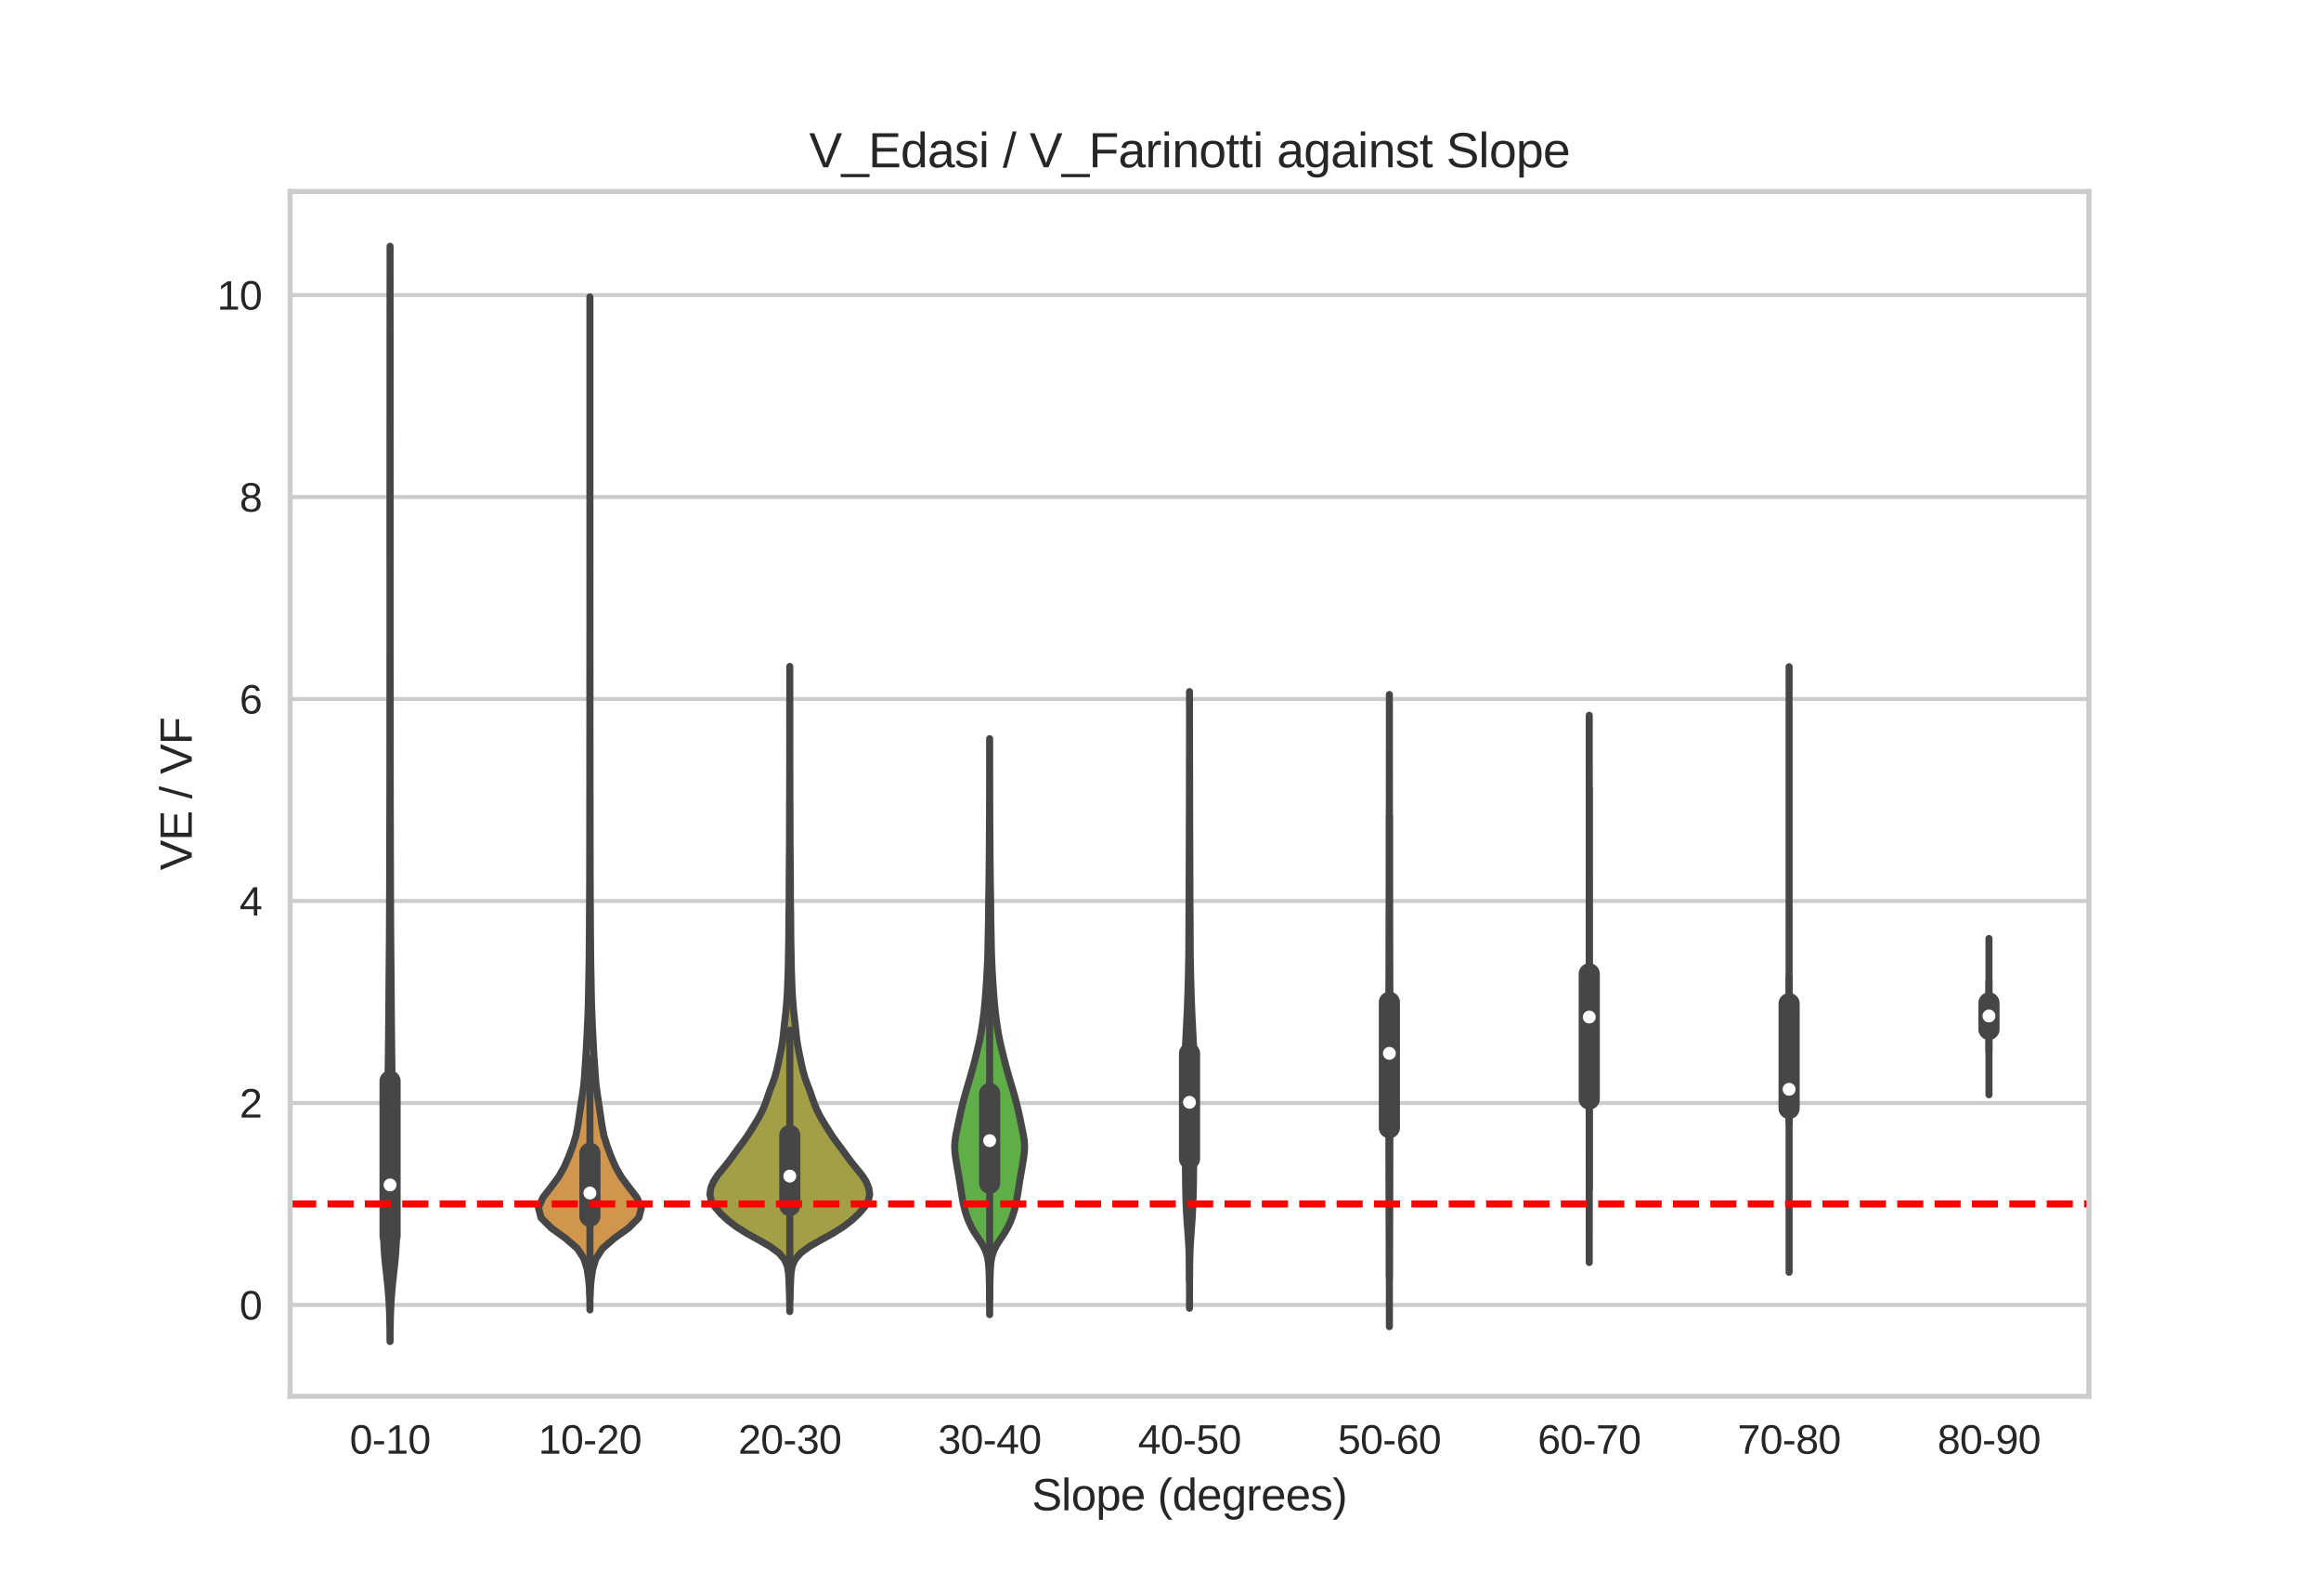 <?xml version="1.0" encoding="utf-8" standalone="no"?>
<!DOCTYPE svg PUBLIC "-//W3C//DTD SVG 1.1//EN"
  "http://www.w3.org/Graphics/SVG/1.1/DTD/svg11.dtd">
<svg xmlns:xlink="http://www.w3.org/1999/xlink" width="576pt" height="396pt" viewBox="0 0 576 396" xmlns="http://www.w3.org/2000/svg" version="1.1">
 <defs>
  <style type="text/css">*{stroke-linejoin: round; stroke-linecap: butt}</style>
 </defs>
 <g id="figure_1">
  <g id="patch_1">
   <path d="M 0 396 
L 576 396 
L 576 0 
L 0 0 
z
" style="fill: #ffffff"/>
  </g>
  <g id="axes_1">
   <g id="patch_2">
    <path d="M 72 346.5 
L 518.4 346.5 
L 518.4 47.52 
L 72 47.52 
z
" style="fill: #ffffff"/>
   </g>
   <g id="matplotlib.axis_1">
    <g id="xtick_1">
     <g id="line2d_1"/>
     <g id="text_1">
      <!-- 0-10 -->
      <g style="fill: #262626" transform="translate(86.794 360.747)scale(0.1 -0.1)">
       <defs>
        <path id="LiberationSans-30" d="M 3309 2203 
Q 3309 1100 2920 518 
Q 2531 -63 1772 -63 
Q 1013 -63 631 515 
Q 250 1094 250 2203 
Q 250 3338 620 3903 
Q 991 4469 1791 4469 
Q 2569 4469 2939 3897 
Q 3309 3325 3309 2203 
z
M 2738 2203 
Q 2738 3156 2517 3584 
Q 2297 4013 1791 4013 
Q 1272 4013 1045 3591 
Q 819 3169 819 2203 
Q 819 1266 1048 831 
Q 1278 397 1778 397 
Q 2275 397 2506 840 
Q 2738 1284 2738 2203 
z
" transform="scale(0.016)"/>
        <path id="LiberationSans-2d" d="M 284 1450 
L 284 1950 
L 1847 1950 
L 1847 1450 
L 284 1450 
z
" transform="scale(0.016)"/>
        <path id="LiberationSans-31" d="M 488 0 
L 488 478 
L 1609 478 
L 1609 3866 
L 616 3156 
L 616 3688 
L 1656 4403 
L 2175 4403 
L 2175 478 
L 3247 478 
L 3247 0 
L 488 0 
z
" transform="scale(0.016)"/>
       </defs>
       <use xlink:href="#LiberationSans-30"/>
       <use xlink:href="#LiberationSans-2d" x="55.615"/>
       <use xlink:href="#LiberationSans-31" x="88.916"/>
       <use xlink:href="#LiberationSans-30" x="144.531"/>
      </g>
     </g>
    </g>
    <g id="xtick_2">
     <g id="line2d_2"/>
     <g id="text_2">
      <!-- 10-20 -->
      <g style="fill: #262626" transform="translate(133.613 360.747)scale(0.1 -0.1)">
       <defs>
        <path id="LiberationSans-32" d="M 322 0 
L 322 397 
Q 481 763 711 1042 
Q 941 1322 1194 1548 
Q 1447 1775 1695 1969 
Q 1944 2163 2144 2356 
Q 2344 2550 2467 2762 
Q 2591 2975 2591 3244 
Q 2591 3606 2378 3806 
Q 2166 4006 1788 4006 
Q 1428 4006 1195 3811 
Q 963 3616 922 3263 
L 347 3316 
Q 409 3844 795 4156 
Q 1181 4469 1788 4469 
Q 2453 4469 2811 4155 
Q 3169 3841 3169 3263 
Q 3169 3006 3051 2753 
Q 2934 2500 2703 2247 
Q 2472 1994 1819 1463 
Q 1459 1169 1246 933 
Q 1034 697 941 478 
L 3238 478 
L 3238 0 
L 322 0 
z
" transform="scale(0.016)"/>
       </defs>
       <use xlink:href="#LiberationSans-31"/>
       <use xlink:href="#LiberationSans-30" x="55.615"/>
       <use xlink:href="#LiberationSans-2d" x="111.23"/>
       <use xlink:href="#LiberationSans-32" x="144.531"/>
       <use xlink:href="#LiberationSans-30" x="200.146"/>
      </g>
     </g>
    </g>
    <g id="xtick_3">
     <g id="line2d_3"/>
     <g id="text_3">
      <!-- 20-30 -->
      <g style="fill: #262626" transform="translate(183.213 360.747)scale(0.1 -0.1)">
       <defs>
        <path id="LiberationSans-33" d="M 3278 1216 
Q 3278 606 2890 271 
Q 2503 -63 1784 -63 
Q 1116 -63 717 239 
Q 319 541 244 1131 
L 825 1184 
Q 938 403 1784 403 
Q 2209 403 2451 612 
Q 2694 822 2694 1234 
Q 2694 1594 2417 1795 
Q 2141 1997 1619 1997 
L 1300 1997 
L 1300 2484 
L 1606 2484 
Q 2069 2484 2323 2686 
Q 2578 2888 2578 3244 
Q 2578 3597 2370 3801 
Q 2163 4006 1753 4006 
Q 1381 4006 1151 3815 
Q 922 3625 884 3278 
L 319 3322 
Q 381 3863 767 4166 
Q 1153 4469 1759 4469 
Q 2422 4469 2789 4161 
Q 3156 3853 3156 3303 
Q 3156 2881 2920 2617 
Q 2684 2353 2234 2259 
L 2234 2247 
Q 2728 2194 3003 1916 
Q 3278 1638 3278 1216 
z
" transform="scale(0.016)"/>
       </defs>
       <use xlink:href="#LiberationSans-32"/>
       <use xlink:href="#LiberationSans-30" x="55.615"/>
       <use xlink:href="#LiberationSans-2d" x="111.23"/>
       <use xlink:href="#LiberationSans-33" x="144.531"/>
       <use xlink:href="#LiberationSans-30" x="200.146"/>
      </g>
     </g>
    </g>
    <g id="xtick_4">
     <g id="line2d_4"/>
     <g id="text_4">
      <!-- 30-40 -->
      <g style="fill: #262626" transform="translate(232.813 360.747)scale(0.1 -0.1)">
       <defs>
        <path id="LiberationSans-34" d="M 2753 997 
L 2753 0 
L 2222 0 
L 2222 997 
L 147 997 
L 147 1434 
L 2163 4403 
L 2753 4403 
L 2753 1441 
L 3372 1441 
L 3372 997 
L 2753 997 
z
M 2222 3769 
Q 2216 3750 2134 3603 
Q 2053 3456 2013 3397 
L 884 1734 
L 716 1503 
L 666 1441 
L 2222 1441 
L 2222 3769 
z
" transform="scale(0.016)"/>
       </defs>
       <use xlink:href="#LiberationSans-33"/>
       <use xlink:href="#LiberationSans-30" x="55.615"/>
       <use xlink:href="#LiberationSans-2d" x="111.23"/>
       <use xlink:href="#LiberationSans-34" x="144.531"/>
       <use xlink:href="#LiberationSans-30" x="200.146"/>
      </g>
     </g>
    </g>
    <g id="xtick_5">
     <g id="line2d_5"/>
     <g id="text_5">
      <!-- 40-50 -->
      <g style="fill: #262626" transform="translate(282.413 360.747)scale(0.1 -0.1)">
       <defs>
        <path id="LiberationSans-35" d="M 3291 1434 
Q 3291 738 2877 337 
Q 2463 -63 1728 -63 
Q 1113 -63 734 206 
Q 356 475 256 984 
L 825 1050 
Q 1003 397 1741 397 
Q 2194 397 2450 670 
Q 2706 944 2706 1422 
Q 2706 1838 2448 2094 
Q 2191 2350 1753 2350 
Q 1525 2350 1328 2278 
Q 1131 2206 934 2034 
L 384 2034 
L 531 4403 
L 3034 4403 
L 3034 3925 
L 1044 3925 
L 959 2528 
Q 1325 2809 1869 2809 
Q 2519 2809 2905 2428 
Q 3291 2047 3291 1434 
z
" transform="scale(0.016)"/>
       </defs>
       <use xlink:href="#LiberationSans-34"/>
       <use xlink:href="#LiberationSans-30" x="55.615"/>
       <use xlink:href="#LiberationSans-2d" x="111.23"/>
       <use xlink:href="#LiberationSans-35" x="144.531"/>
       <use xlink:href="#LiberationSans-30" x="200.146"/>
      </g>
     </g>
    </g>
    <g id="xtick_6">
     <g id="line2d_6"/>
     <g id="text_6">
      <!-- 50-60 -->
      <g style="fill: #262626" transform="translate(332.013 360.747)scale(0.1 -0.1)">
       <defs>
        <path id="LiberationSans-36" d="M 3278 1441 
Q 3278 744 2900 340 
Q 2522 -63 1856 -63 
Q 1113 -63 719 490 
Q 325 1044 325 2100 
Q 325 3244 734 3856 
Q 1144 4469 1900 4469 
Q 2897 4469 3156 3572 
L 2619 3475 
Q 2453 4013 1894 4013 
Q 1413 4013 1148 3564 
Q 884 3116 884 2266 
Q 1038 2550 1316 2698 
Q 1594 2847 1953 2847 
Q 2563 2847 2920 2465 
Q 3278 2084 3278 1441 
z
M 2706 1416 
Q 2706 1894 2472 2153 
Q 2238 2413 1819 2413 
Q 1425 2413 1183 2183 
Q 941 1953 941 1550 
Q 941 1041 1192 716 
Q 1444 391 1838 391 
Q 2244 391 2475 664 
Q 2706 938 2706 1416 
z
" transform="scale(0.016)"/>
       </defs>
       <use xlink:href="#LiberationSans-35"/>
       <use xlink:href="#LiberationSans-30" x="55.615"/>
       <use xlink:href="#LiberationSans-2d" x="111.23"/>
       <use xlink:href="#LiberationSans-36" x="144.531"/>
       <use xlink:href="#LiberationSans-30" x="200.146"/>
      </g>
     </g>
    </g>
    <g id="xtick_7">
     <g id="line2d_7"/>
     <g id="text_7">
      <!-- 60-70 -->
      <g style="fill: #262626" transform="translate(381.613 360.747)scale(0.1 -0.1)">
       <defs>
        <path id="LiberationSans-37" d="M 3238 3947 
Q 2563 2916 2284 2331 
Q 2006 1747 1867 1178 
Q 1728 609 1728 0 
L 1141 0 
Q 1141 844 1498 1776 
Q 1856 2709 2694 3925 
L 328 3925 
L 328 4403 
L 3238 4403 
L 3238 3947 
z
" transform="scale(0.016)"/>
       </defs>
       <use xlink:href="#LiberationSans-36"/>
       <use xlink:href="#LiberationSans-30" x="55.615"/>
       <use xlink:href="#LiberationSans-2d" x="111.23"/>
       <use xlink:href="#LiberationSans-37" x="144.531"/>
       <use xlink:href="#LiberationSans-30" x="200.146"/>
      </g>
     </g>
    </g>
    <g id="xtick_8">
     <g id="line2d_8"/>
     <g id="text_8">
      <!-- 70-80 -->
      <g style="fill: #262626" transform="translate(431.213 360.747)scale(0.1 -0.1)">
       <defs>
        <path id="LiberationSans-38" d="M 3281 1228 
Q 3281 619 2893 278 
Q 2506 -63 1781 -63 
Q 1075 -63 676 271 
Q 278 606 278 1222 
Q 278 1653 525 1947 
Q 772 2241 1156 2303 
L 1156 2316 
Q 797 2400 589 2681 
Q 381 2963 381 3341 
Q 381 3844 757 4156 
Q 1134 4469 1769 4469 
Q 2419 4469 2795 4162 
Q 3172 3856 3172 3334 
Q 3172 2956 2962 2675 
Q 2753 2394 2391 2322 
L 2391 2309 
Q 2813 2241 3047 1952 
Q 3281 1663 3281 1228 
z
M 2588 3303 
Q 2588 4050 1769 4050 
Q 1372 4050 1164 3862 
Q 956 3675 956 3303 
Q 956 2925 1170 2726 
Q 1384 2528 1775 2528 
Q 2172 2528 2380 2711 
Q 2588 2894 2588 3303 
z
M 2697 1281 
Q 2697 1691 2453 1898 
Q 2209 2106 1769 2106 
Q 1341 2106 1100 1882 
Q 859 1659 859 1269 
Q 859 359 1788 359 
Q 2247 359 2472 579 
Q 2697 800 2697 1281 
z
" transform="scale(0.016)"/>
       </defs>
       <use xlink:href="#LiberationSans-37"/>
       <use xlink:href="#LiberationSans-30" x="55.615"/>
       <use xlink:href="#LiberationSans-2d" x="111.23"/>
       <use xlink:href="#LiberationSans-38" x="144.531"/>
       <use xlink:href="#LiberationSans-30" x="200.146"/>
      </g>
     </g>
    </g>
    <g id="xtick_9">
     <g id="line2d_9"/>
     <g id="text_9">
      <!-- 80-90 -->
      <g style="fill: #262626" transform="translate(480.813 360.747)scale(0.1 -0.1)">
       <defs>
        <path id="LiberationSans-39" d="M 3256 2291 
Q 3256 1156 2842 546 
Q 2428 -63 1663 -63 
Q 1147 -63 836 154 
Q 525 372 391 856 
L 928 941 
Q 1097 391 1672 391 
Q 2156 391 2422 841 
Q 2688 1291 2700 2125 
Q 2575 1844 2272 1673 
Q 1969 1503 1606 1503 
Q 1013 1503 656 1909 
Q 300 2316 300 2988 
Q 300 3678 687 4073 
Q 1075 4469 1766 4469 
Q 2500 4469 2878 3925 
Q 3256 3381 3256 2291 
z
M 2644 2834 
Q 2644 3366 2400 3689 
Q 2156 4013 1747 4013 
Q 1341 4013 1106 3736 
Q 872 3459 872 2988 
Q 872 2506 1106 2226 
Q 1341 1947 1741 1947 
Q 1984 1947 2193 2058 
Q 2403 2169 2523 2372 
Q 2644 2575 2644 2834 
z
" transform="scale(0.016)"/>
       </defs>
       <use xlink:href="#LiberationSans-38"/>
       <use xlink:href="#LiberationSans-30" x="55.615"/>
       <use xlink:href="#LiberationSans-2d" x="111.23"/>
       <use xlink:href="#LiberationSans-39" x="144.531"/>
       <use xlink:href="#LiberationSans-30" x="200.146"/>
      </g>
     </g>
    </g>
    <g id="text_10">
     <!-- Slope (degrees) -->
     <g style="fill: #262626" transform="translate(256.069 374.793)scale(0.11 -0.11)">
      <defs>
       <path id="LiberationSans-53" d="M 3975 1216 
Q 3975 606 3498 271 
Q 3022 -63 2156 -63 
Q 547 -63 291 1056 
L 869 1172 
Q 969 775 1294 589 
Q 1619 403 2178 403 
Q 2756 403 3070 601 
Q 3384 800 3384 1184 
Q 3384 1400 3286 1534 
Q 3188 1669 3009 1756 
Q 2831 1844 2584 1903 
Q 2338 1963 2038 2031 
Q 1516 2147 1245 2262 
Q 975 2378 819 2520 
Q 663 2663 580 2853 
Q 497 3044 497 3291 
Q 497 3856 930 4162 
Q 1363 4469 2169 4469 
Q 2919 4469 3316 4239 
Q 3713 4009 3872 3456 
L 3284 3353 
Q 3188 3703 2916 3861 
Q 2644 4019 2163 4019 
Q 1634 4019 1356 3844 
Q 1078 3669 1078 3322 
Q 1078 3119 1186 2986 
Q 1294 2853 1497 2761 
Q 1700 2669 2306 2534 
Q 2509 2488 2711 2439 
Q 2913 2391 3097 2323 
Q 3281 2256 3442 2165 
Q 3603 2075 3722 1944 
Q 3841 1813 3908 1634 
Q 3975 1456 3975 1216 
z
" transform="scale(0.016)"/>
       <path id="LiberationSans-6c" d="M 431 0 
L 431 4638 
L 994 4638 
L 994 0 
L 431 0 
z
" transform="scale(0.016)"/>
       <path id="LiberationSans-6f" d="M 3291 1694 
Q 3291 806 2900 371 
Q 2509 -63 1766 -63 
Q 1025 -63 647 389 
Q 269 841 269 1694 
Q 269 3444 1784 3444 
Q 2559 3444 2925 3017 
Q 3291 2591 3291 1694 
z
M 2700 1694 
Q 2700 2394 2492 2711 
Q 2284 3028 1794 3028 
Q 1300 3028 1079 2704 
Q 859 2381 859 1694 
Q 859 1025 1076 689 
Q 1294 353 1759 353 
Q 2266 353 2483 678 
Q 2700 1003 2700 1694 
z
" transform="scale(0.016)"/>
       <path id="LiberationSans-70" d="M 3291 1706 
Q 3291 -63 2047 -63 
Q 1266 -63 997 525 
L 981 525 
Q 994 500 994 -6 
L 994 -1328 
L 431 -1328 
L 431 2691 
Q 431 3213 413 3381 
L 956 3381 
Q 959 3369 965 3292 
Q 972 3216 980 3056 
Q 988 2897 988 2838 
L 1000 2838 
Q 1150 3150 1397 3295 
Q 1644 3441 2047 3441 
Q 2672 3441 2981 3022 
Q 3291 2603 3291 1706 
z
M 2700 1694 
Q 2700 2400 2509 2703 
Q 2319 3006 1903 3006 
Q 1569 3006 1380 2865 
Q 1191 2725 1092 2426 
Q 994 2128 994 1650 
Q 994 984 1206 668 
Q 1419 353 1897 353 
Q 2316 353 2508 661 
Q 2700 969 2700 1694 
z
" transform="scale(0.016)"/>
       <path id="LiberationSans-65" d="M 863 1572 
Q 863 991 1103 675 
Q 1344 359 1806 359 
Q 2172 359 2392 506 
Q 2613 653 2691 878 
L 3184 738 
Q 2881 -63 1806 -63 
Q 1056 -63 664 384 
Q 272 831 272 1713 
Q 272 2550 664 2997 
Q 1056 3444 1784 3444 
Q 3275 3444 3275 1647 
L 3275 1572 
L 863 1572 
z
M 2694 2003 
Q 2647 2538 2422 2783 
Q 2197 3028 1775 3028 
Q 1366 3028 1127 2754 
Q 888 2481 869 2003 
L 2694 2003 
z
" transform="scale(0.016)"/>
       <path id="LiberationSans-20" transform="scale(0.016)"/>
       <path id="LiberationSans-28" d="M 397 1663 
Q 397 2566 680 3284 
Q 963 4003 1550 4638 
L 2094 4638 
Q 1509 3988 1236 3256 
Q 963 2525 963 1656 
Q 963 791 1233 62 
Q 1503 -666 2094 -1325 
L 1550 -1325 
Q 959 -688 678 32 
Q 397 753 397 1650 
L 397 1663 
z
" transform="scale(0.016)"/>
       <path id="LiberationSans-64" d="M 2566 544 
Q 2409 219 2151 78 
Q 1894 -63 1513 -63 
Q 872 -63 570 368 
Q 269 800 269 1675 
Q 269 3444 1513 3444 
Q 1897 3444 2153 3303 
Q 2409 3163 2566 2856 
L 2572 2856 
L 2566 3234 
L 2566 4638 
L 3128 4638 
L 3128 697 
Q 3128 169 3147 0 
L 2609 0 
Q 2600 50 2589 231 
Q 2578 413 2578 544 
L 2566 544 
z
M 859 1694 
Q 859 984 1046 678 
Q 1234 372 1656 372 
Q 2134 372 2350 703 
Q 2566 1034 2566 1731 
Q 2566 2403 2350 2715 
Q 2134 3028 1663 3028 
Q 1238 3028 1048 2714 
Q 859 2400 859 1694 
z
" transform="scale(0.016)"/>
       <path id="LiberationSans-67" d="M 1713 -1328 
Q 1159 -1328 831 -1111 
Q 503 -894 409 -494 
L 975 -413 
Q 1031 -647 1223 -773 
Q 1416 -900 1728 -900 
Q 2569 -900 2569 84 
L 2569 628 
L 2563 628 
Q 2403 303 2125 139 
Q 1847 -25 1475 -25 
Q 853 -25 561 387 
Q 269 800 269 1684 
Q 269 2581 583 3007 
Q 897 3434 1538 3434 
Q 1897 3434 2161 3270 
Q 2425 3106 2569 2803 
L 2575 2803 
Q 2575 2897 2587 3128 
Q 2600 3359 2613 3381 
L 3147 3381 
Q 3128 3213 3128 2681 
L 3128 97 
Q 3128 -1328 1713 -1328 
z
M 2569 1691 
Q 2569 2103 2456 2401 
Q 2344 2700 2139 2858 
Q 1934 3016 1675 3016 
Q 1244 3016 1047 2703 
Q 850 2391 850 1691 
Q 850 997 1034 694 
Q 1219 391 1666 391 
Q 1931 391 2137 547 
Q 2344 703 2456 995 
Q 2569 1288 2569 1691 
z
" transform="scale(0.016)"/>
       <path id="LiberationSans-72" d="M 444 0 
L 444 2594 
Q 444 2950 425 3381 
L 956 3381 
Q 981 2806 981 2691 
L 994 2691 
Q 1128 3125 1303 3284 
Q 1478 3444 1797 3444 
Q 1909 3444 2025 3413 
L 2025 2897 
Q 1913 2928 1725 2928 
Q 1375 2928 1190 2626 
Q 1006 2325 1006 1763 
L 1006 0 
L 444 0 
z
" transform="scale(0.016)"/>
       <path id="LiberationSans-73" d="M 2969 934 
Q 2969 456 2608 196 
Q 2247 -63 1597 -63 
Q 966 -63 623 145 
Q 281 353 178 794 
L 675 891 
Q 747 619 972 492 
Q 1197 366 1597 366 
Q 2025 366 2223 497 
Q 2422 628 2422 891 
Q 2422 1091 2284 1216 
Q 2147 1341 1841 1422 
L 1438 1528 
Q 953 1653 748 1773 
Q 544 1894 428 2066 
Q 313 2238 313 2488 
Q 313 2950 642 3192 
Q 972 3434 1603 3434 
Q 2163 3434 2492 3237 
Q 2822 3041 2909 2606 
L 2403 2544 
Q 2356 2769 2151 2889 
Q 1947 3009 1603 3009 
Q 1222 3009 1040 2893 
Q 859 2778 859 2544 
Q 859 2400 934 2306 
Q 1009 2213 1156 2147 
Q 1303 2081 1775 1966 
Q 2222 1853 2419 1758 
Q 2616 1663 2730 1547 
Q 2844 1431 2906 1279 
Q 2969 1128 2969 934 
z
" transform="scale(0.016)"/>
       <path id="LiberationSans-29" d="M 1734 1650 
Q 1734 747 1451 28 
Q 1169 -691 581 -1325 
L 38 -1325 
Q 625 -669 897 57 
Q 1169 784 1169 1656 
Q 1169 2528 895 3256 
Q 622 3984 38 4638 
L 581 4638 
Q 1172 4000 1453 3279 
Q 1734 2559 1734 1663 
L 1734 1650 
z
" transform="scale(0.016)"/>
      </defs>
      <use xlink:href="#LiberationSans-53"/>
      <use xlink:href="#LiberationSans-6c" x="66.699"/>
      <use xlink:href="#LiberationSans-6f" x="88.916"/>
      <use xlink:href="#LiberationSans-70" x="144.531"/>
      <use xlink:href="#LiberationSans-65" x="200.146"/>
      <use xlink:href="#LiberationSans-20" x="255.762"/>
      <use xlink:href="#LiberationSans-28" x="283.545"/>
      <use xlink:href="#LiberationSans-64" x="316.846"/>
      <use xlink:href="#LiberationSans-65" x="372.461"/>
      <use xlink:href="#LiberationSans-67" x="428.076"/>
      <use xlink:href="#LiberationSans-72" x="483.691"/>
      <use xlink:href="#LiberationSans-65" x="516.992"/>
      <use xlink:href="#LiberationSans-65" x="572.607"/>
      <use xlink:href="#LiberationSans-73" x="628.223"/>
      <use xlink:href="#LiberationSans-29" x="678.223"/>
     </g>
    </g>
   </g>
   <g id="matplotlib.axis_2">
    <g id="ytick_1">
     <g id="line2d_10">
      <path d="M 72 323.831 
L 518.4 323.831 
" clip-path="url(#p1d24c516c5)" style="fill: none; stroke: #cccccc; stroke-linecap: round"/>
     </g>
     <g id="line2d_11"/>
     <g id="text_11">
      <!-- 0 -->
      <g style="fill: #262626" transform="translate(59.439 327.454)scale(0.1 -0.1)">
       <use xlink:href="#LiberationSans-30"/>
      </g>
     </g>
    </g>
    <g id="ytick_2">
     <g id="line2d_12">
      <path d="M 72 273.708 
L 518.4 273.708 
" clip-path="url(#p1d24c516c5)" style="fill: none; stroke: #cccccc; stroke-linecap: round"/>
     </g>
     <g id="line2d_13"/>
     <g id="text_12">
      <!-- 2 -->
      <g style="fill: #262626" transform="translate(59.439 277.331)scale(0.1 -0.1)">
       <use xlink:href="#LiberationSans-32"/>
      </g>
     </g>
    </g>
    <g id="ytick_3">
     <g id="line2d_14">
      <path d="M 72 223.585 
L 518.4 223.585 
" clip-path="url(#p1d24c516c5)" style="fill: none; stroke: #cccccc; stroke-linecap: round"/>
     </g>
     <g id="line2d_15"/>
     <g id="text_13">
      <!-- 4 -->
      <g style="fill: #262626" transform="translate(59.439 227.209)scale(0.1 -0.1)">
       <use xlink:href="#LiberationSans-34"/>
      </g>
     </g>
    </g>
    <g id="ytick_4">
     <g id="line2d_16">
      <path d="M 72 173.462 
L 518.4 173.462 
" clip-path="url(#p1d24c516c5)" style="fill: none; stroke: #cccccc; stroke-linecap: round"/>
     </g>
     <g id="line2d_17"/>
     <g id="text_14">
      <!-- 6 -->
      <g style="fill: #262626" transform="translate(59.439 177.086)scale(0.1 -0.1)">
       <use xlink:href="#LiberationSans-36"/>
      </g>
     </g>
    </g>
    <g id="ytick_5">
     <g id="line2d_18">
      <path d="M 72 123.34 
L 518.4 123.34 
" clip-path="url(#p1d24c516c5)" style="fill: none; stroke: #cccccc; stroke-linecap: round"/>
     </g>
     <g id="line2d_19"/>
     <g id="text_15">
      <!-- 8 -->
      <g style="fill: #262626" transform="translate(59.439 126.963)scale(0.1 -0.1)">
       <use xlink:href="#LiberationSans-38"/>
      </g>
     </g>
    </g>
    <g id="ytick_6">
     <g id="line2d_20">
      <path d="M 72 73.217 
L 518.4 73.217 
" clip-path="url(#p1d24c516c5)" style="fill: none; stroke: #cccccc; stroke-linecap: round"/>
     </g>
     <g id="line2d_21"/>
     <g id="text_16">
      <!-- 10 -->
      <g style="fill: #262626" transform="translate(53.878 76.84)scale(0.1 -0.1)">
       <use xlink:href="#LiberationSans-31"/>
       <use xlink:href="#LiberationSans-30" x="55.615"/>
      </g>
     </g>
    </g>
    <g id="text_17">
     <!-- VE / VF -->
     <g style="fill: #262626" transform="translate(47.596 215.959)rotate(-90)scale(0.11 -0.11)">
      <defs>
       <path id="LiberationSans-56" d="M 2444 0 
L 1825 0 
L 28 4403 
L 656 4403 
L 1875 1303 
L 2138 525 
L 2400 1303 
L 3613 4403 
L 4241 4403 
L 2444 0 
z
" transform="scale(0.016)"/>
       <path id="LiberationSans-45" d="M 525 0 
L 525 4403 
L 3866 4403 
L 3866 3916 
L 1122 3916 
L 1122 2503 
L 3678 2503 
L 3678 2022 
L 1122 2022 
L 1122 488 
L 3994 488 
L 3994 0 
L 525 0 
z
" transform="scale(0.016)"/>
       <path id="LiberationSans-2f" d="M 0 -63 
L 1284 4638 
L 1778 4638 
L 506 -63 
L 0 -63 
z
" transform="scale(0.016)"/>
       <path id="LiberationSans-46" d="M 1122 3916 
L 1122 2278 
L 3578 2278 
L 3578 1784 
L 1122 1784 
L 1122 0 
L 525 0 
L 525 4403 
L 3653 4403 
L 3653 3916 
L 1122 3916 
z
" transform="scale(0.016)"/>
      </defs>
      <use xlink:href="#LiberationSans-56"/>
      <use xlink:href="#LiberationSans-45" x="66.699"/>
      <use xlink:href="#LiberationSans-20" x="133.398"/>
      <use xlink:href="#LiberationSans-2f" x="161.182"/>
      <use xlink:href="#LiberationSans-20" x="188.965"/>
      <use xlink:href="#LiberationSans-56" x="216.748"/>
      <use xlink:href="#LiberationSans-46" x="283.447"/>
     </g>
    </g>
   </g>
   <g id="PolyCollection_1">
    <defs>
     <path id="mb574776ea2" d="M 96.81 -63.09 
L 96.79 -63.09 
L 96.77 -65.835 
L 96.724 -68.581 
L 96.632 -71.326 
L 96.474 -74.072 
L 96.241 -76.817 
L 95.95 -79.563 
L 95.647 -82.308 
L 95.394 -85.054 
L 95.243 -87.799 
L 95.216 -90.545 
L 95.296 -93.29 
L 95.44 -96.035 
L 95.602 -98.781 
L 95.75 -101.526 
L 95.868 -104.272 
L 95.955 -107.017 
L 96.02 -109.763 
L 96.071 -112.508 
L 96.117 -115.254 
L 96.159 -117.999 
L 96.2 -120.745 
L 96.237 -123.49 
L 96.273 -126.235 
L 96.309 -128.981 
L 96.345 -131.726 
L 96.38 -134.472 
L 96.413 -137.217 
L 96.443 -139.963 
L 96.468 -142.708 
L 96.49 -145.454 
L 96.51 -148.199 
L 96.53 -150.945 
L 96.552 -153.69 
L 96.576 -156.435 
L 96.601 -159.181 
L 96.625 -161.926 
L 96.645 -164.672 
L 96.661 -167.417 
L 96.673 -170.163 
L 96.682 -172.908 
L 96.69 -175.654 
L 96.697 -178.399 
L 96.704 -181.145 
L 96.711 -183.89 
L 96.718 -186.635 
L 96.725 -189.381 
L 96.732 -192.126 
L 96.738 -194.872 
L 96.744 -197.617 
L 96.75 -200.363 
L 96.754 -203.108 
L 96.758 -205.854 
L 96.76 -208.599 
L 96.761 -211.345 
L 96.761 -214.09 
L 96.761 -216.835 
L 96.762 -219.581 
L 96.764 -222.326 
L 96.766 -225.072 
L 96.768 -227.817 
L 96.771 -230.563 
L 96.773 -233.308 
L 96.775 -236.054 
L 96.776 -238.799 
L 96.777 -241.545 
L 96.778 -244.29 
L 96.778 -247.035 
L 96.777 -249.781 
L 96.776 -252.526 
L 96.775 -255.272 
L 96.773 -258.017 
L 96.771 -260.763 
L 96.77 -263.508 
L 96.77 -266.254 
L 96.771 -268.999 
L 96.772 -271.745 
L 96.773 -274.49 
L 96.775 -277.235 
L 96.776 -279.981 
L 96.778 -282.726 
L 96.779 -285.472 
L 96.781 -288.217 
L 96.782 -290.963 
L 96.783 -293.708 
L 96.784 -296.454 
L 96.784 -299.199 
L 96.785 -301.945 
L 96.786 -304.69 
L 96.786 -307.435 
L 96.787 -310.181 
L 96.788 -312.926 
L 96.79 -315.672 
L 96.792 -318.417 
L 96.794 -321.163 
L 96.796 -323.908 
L 96.797 -326.654 
L 96.799 -329.399 
L 96.799 -332.145 
L 96.8 -334.89 
L 96.8 -334.89 
L 96.8 -334.89 
L 96.801 -332.145 
L 96.801 -329.399 
L 96.803 -326.654 
L 96.804 -323.908 
L 96.806 -321.163 
L 96.808 -318.417 
L 96.81 -315.672 
L 96.812 -312.926 
L 96.813 -310.181 
L 96.814 -307.435 
L 96.814 -304.69 
L 96.815 -301.945 
L 96.816 -299.199 
L 96.816 -296.454 
L 96.817 -293.708 
L 96.818 -290.963 
L 96.819 -288.217 
L 96.821 -285.472 
L 96.822 -282.726 
L 96.824 -279.981 
L 96.825 -277.235 
L 96.827 -274.49 
L 96.828 -271.745 
L 96.829 -268.999 
L 96.83 -266.254 
L 96.83 -263.508 
L 96.829 -260.763 
L 96.827 -258.017 
L 96.825 -255.272 
L 96.824 -252.526 
L 96.823 -249.781 
L 96.822 -247.035 
L 96.822 -244.29 
L 96.823 -241.545 
L 96.824 -238.799 
L 96.825 -236.054 
L 96.827 -233.308 
L 96.829 -230.563 
L 96.832 -227.817 
L 96.834 -225.072 
L 96.836 -222.326 
L 96.838 -219.581 
L 96.839 -216.835 
L 96.839 -214.09 
L 96.839 -211.345 
L 96.84 -208.599 
L 96.842 -205.854 
L 96.846 -203.108 
L 96.85 -200.363 
L 96.856 -197.617 
L 96.862 -194.872 
L 96.868 -192.126 
L 96.875 -189.381 
L 96.882 -186.635 
L 96.889 -183.89 
L 96.896 -181.145 
L 96.903 -178.399 
L 96.91 -175.654 
L 96.918 -172.908 
L 96.927 -170.163 
L 96.939 -167.417 
L 96.955 -164.672 
L 96.975 -161.926 
L 96.999 -159.181 
L 97.024 -156.435 
L 97.048 -153.69 
L 97.07 -150.945 
L 97.09 -148.199 
L 97.11 -145.454 
L 97.132 -142.708 
L 97.157 -139.963 
L 97.187 -137.217 
L 97.22 -134.472 
L 97.255 -131.726 
L 97.291 -128.981 
L 97.327 -126.235 
L 97.363 -123.49 
L 97.4 -120.745 
L 97.441 -117.999 
L 97.483 -115.254 
L 97.529 -112.508 
L 97.58 -109.763 
L 97.645 -107.017 
L 97.732 -104.272 
L 97.85 -101.526 
L 97.998 -98.781 
L 98.16 -96.035 
L 98.304 -93.29 
L 98.384 -90.545 
L 98.357 -87.799 
L 98.206 -85.054 
L 97.953 -82.308 
L 97.65 -79.563 
L 97.359 -76.817 
L 97.126 -74.072 
L 96.968 -71.326 
L 96.876 -68.581 
L 96.83 -65.835 
L 96.81 -63.09 
z
" style="stroke: #464646; stroke-width: 1.75"/>
    </defs>
    <g clip-path="url(#p1d24c516c5)">
     <use xlink:href="#mb574776ea2" x="0" y="396" style="fill: #ea96a3; stroke: #464646; stroke-width: 1.75"/>
    </g>
   </g>
   <g id="PolyCollection_2">
    <defs>
     <path id="m0496411439" d="M 146.4 -70.937 
L 146.4 -70.937 
L 146.389 -73.476 
L 146.308 -76.015 
L 146.081 -78.554 
L 145.695 -81.094 
L 144.93 -83.633 
L 143.283 -86.172 
L 140.339 -88.711 
L 136.814 -91.25 
L 134.275 -93.79 
L 133.613 -96.329 
L 134.775 -98.868 
L 136.741 -101.407 
L 138.63 -103.946 
L 140.069 -106.486 
L 141.163 -109.025 
L 142.121 -111.564 
L 142.907 -114.103 
L 143.41 -116.642 
L 143.773 -119.181 
L 144.141 -121.721 
L 144.531 -124.26 
L 144.884 -126.799 
L 145.083 -129.338 
L 145.246 -131.877 
L 145.434 -134.417 
L 145.562 -136.956 
L 145.698 -139.495 
L 145.815 -142.034 
L 145.924 -144.573 
L 146.006 -147.113 
L 146.06 -149.652 
L 146.104 -152.191 
L 146.158 -154.73 
L 146.202 -157.269 
L 146.227 -159.808 
L 146.243 -162.348 
L 146.273 -164.887 
L 146.28 -167.426 
L 146.293 -169.965 
L 146.315 -172.504 
L 146.321 -175.044 
L 146.336 -177.583 
L 146.347 -180.122 
L 146.344 -182.661 
L 146.354 -185.2 
L 146.358 -187.74 
L 146.356 -190.279 
L 146.361 -192.818 
L 146.362 -195.357 
L 146.363 -197.896 
L 146.376 -200.435 
L 146.383 -202.975 
L 146.381 -205.514 
L 146.378 -208.053 
L 146.379 -210.592 
L 146.384 -213.131 
L 146.389 -215.671 
L 146.393 -218.21 
L 146.391 -220.749 
L 146.388 -223.288 
L 146.383 -225.827 
L 146.386 -228.367 
L 146.391 -230.906 
L 146.394 -233.445 
L 146.393 -235.984 
L 146.393 -238.523 
L 146.396 -241.063 
L 146.395 -243.602 
L 146.395 -246.141 
L 146.397 -248.68 
L 146.398 -251.219 
L 146.394 -253.758 
L 146.395 -256.298 
L 146.397 -258.837 
L 146.399 -261.376 
L 146.4 -263.915 
L 146.4 -266.454 
L 146.4 -268.994 
L 146.4 -271.533 
L 146.4 -274.072 
L 146.399 -276.611 
L 146.399 -279.15 
L 146.399 -281.69 
L 146.4 -284.229 
L 146.4 -286.768 
L 146.4 -289.307 
L 146.399 -291.846 
L 146.4 -294.385 
L 146.4 -296.925 
L 146.399 -299.464 
L 146.399 -302.003 
L 146.4 -304.542 
L 146.4 -307.081 
L 146.399 -309.621 
L 146.399 -312.16 
L 146.4 -314.699 
L 146.399 -317.238 
L 146.399 -319.777 
L 146.4 -322.317 
L 146.4 -322.317 
L 146.4 -322.317 
L 146.401 -319.777 
L 146.401 -317.238 
L 146.4 -314.699 
L 146.401 -312.16 
L 146.401 -309.621 
L 146.4 -307.081 
L 146.4 -304.542 
L 146.401 -302.003 
L 146.401 -299.464 
L 146.4 -296.925 
L 146.4 -294.385 
L 146.401 -291.846 
L 146.4 -289.307 
L 146.4 -286.768 
L 146.4 -284.229 
L 146.401 -281.69 
L 146.401 -279.15 
L 146.401 -276.611 
L 146.4 -274.072 
L 146.4 -271.533 
L 146.4 -268.994 
L 146.4 -266.454 
L 146.4 -263.915 
L 146.401 -261.376 
L 146.403 -258.837 
L 146.405 -256.298 
L 146.406 -253.758 
L 146.402 -251.219 
L 146.403 -248.68 
L 146.405 -246.141 
L 146.405 -243.602 
L 146.404 -241.063 
L 146.407 -238.523 
L 146.407 -235.984 
L 146.406 -233.445 
L 146.409 -230.906 
L 146.414 -228.367 
L 146.417 -225.827 
L 146.412 -223.288 
L 146.409 -220.749 
L 146.407 -218.21 
L 146.411 -215.671 
L 146.416 -213.131 
L 146.421 -210.592 
L 146.422 -208.053 
L 146.419 -205.514 
L 146.417 -202.975 
L 146.424 -200.435 
L 146.437 -197.896 
L 146.438 -195.357 
L 146.439 -192.818 
L 146.444 -190.279 
L 146.442 -187.74 
L 146.446 -185.2 
L 146.456 -182.661 
L 146.453 -180.122 
L 146.464 -177.583 
L 146.479 -175.044 
L 146.485 -172.504 
L 146.507 -169.965 
L 146.52 -167.426 
L 146.527 -164.887 
L 146.557 -162.348 
L 146.573 -159.808 
L 146.598 -157.269 
L 146.642 -154.73 
L 146.696 -152.191 
L 146.74 -149.652 
L 146.794 -147.113 
L 146.876 -144.573 
L 146.985 -142.034 
L 147.102 -139.495 
L 147.238 -136.956 
L 147.366 -134.417 
L 147.554 -131.877 
L 147.717 -129.338 
L 147.916 -126.799 
L 148.269 -124.26 
L 148.659 -121.721 
L 149.027 -119.181 
L 149.39 -116.642 
L 149.893 -114.103 
L 150.679 -111.564 
L 151.637 -109.025 
L 152.731 -106.486 
L 154.17 -103.946 
L 156.059 -101.407 
L 158.025 -98.868 
L 159.187 -96.329 
L 158.525 -93.79 
L 155.986 -91.25 
L 152.461 -88.711 
L 149.517 -86.172 
L 147.87 -83.633 
L 147.105 -81.094 
L 146.719 -78.554 
L 146.492 -76.015 
L 146.411 -73.476 
L 146.4 -70.937 
z
" style="stroke: #464646; stroke-width: 1.75"/>
    </defs>
    <g clip-path="url(#p1d24c516c5)">
     <use xlink:href="#m0496411439" x="0" y="396" style="fill: #d1964d; stroke: #464646; stroke-width: 1.75"/>
    </g>
   </g>
   <g id="PolyCollection_3">
    <defs>
     <path id="mf732a0c793" d="M 196.001 -70.524 
L 195.999 -70.524 
L 195.992 -72.141 
L 195.964 -73.758 
L 195.908 -75.375 
L 195.839 -76.992 
L 195.778 -78.61 
L 195.671 -80.227 
L 195.38 -81.844 
L 194.678 -83.461 
L 193.282 -85.078 
L 191.082 -86.696 
L 188.253 -88.313 
L 185.323 -89.93 
L 182.763 -91.547 
L 180.641 -93.164 
L 178.899 -94.781 
L 177.489 -96.399 
L 176.518 -98.016 
L 176.16 -99.633 
L 176.429 -101.25 
L 177.103 -102.867 
L 178.169 -104.485 
L 179.505 -106.102 
L 180.806 -107.719 
L 181.995 -109.336 
L 183.166 -110.953 
L 184.385 -112.57 
L 185.529 -114.188 
L 186.551 -115.805 
L 187.559 -117.422 
L 188.505 -119.039 
L 189.313 -120.656 
L 189.977 -122.274 
L 190.541 -123.891 
L 191.102 -125.508 
L 191.726 -127.125 
L 192.3 -128.742 
L 192.74 -130.359 
L 193.113 -131.977 
L 193.456 -133.594 
L 193.786 -135.211 
L 194.082 -136.828 
L 194.319 -138.445 
L 194.485 -140.063 
L 194.654 -141.68 
L 194.844 -143.297 
L 195.022 -144.914 
L 195.167 -146.531 
L 195.299 -148.148 
L 195.402 -149.766 
L 195.464 -151.383 
L 195.526 -153 
L 195.584 -154.617 
L 195.625 -156.234 
L 195.652 -157.851 
L 195.681 -159.469 
L 195.711 -161.086 
L 195.737 -162.703 
L 195.756 -164.32 
L 195.767 -165.937 
L 195.775 -167.555 
L 195.784 -169.172 
L 195.815 -170.789 
L 195.845 -172.406 
L 195.847 -174.023 
L 195.843 -175.64 
L 195.845 -177.258 
L 195.86 -178.875 
L 195.874 -180.492 
L 195.883 -182.109 
L 195.899 -183.726 
L 195.919 -185.344 
L 195.928 -186.961 
L 195.931 -188.578 
L 195.934 -190.195 
L 195.939 -191.812 
L 195.945 -193.429 
L 195.945 -195.047 
L 195.952 -196.664 
L 195.963 -198.281 
L 195.968 -199.898 
L 195.972 -201.515 
L 195.977 -203.133 
L 195.983 -204.75 
L 195.987 -206.367 
L 195.989 -207.984 
L 195.991 -209.601 
L 195.989 -211.218 
L 195.986 -212.836 
L 195.986 -214.453 
L 195.988 -216.07 
L 195.989 -217.687 
L 195.988 -219.304 
L 195.991 -220.921 
L 195.996 -222.539 
L 195.999 -224.156 
L 195.999 -225.773 
L 195.998 -227.39 
L 195.999 -229.007 
L 196 -230.625 
L 196 -230.625 
L 196 -230.625 
L 196.001 -229.007 
L 196.002 -227.39 
L 196.001 -225.773 
L 196.001 -224.156 
L 196.004 -222.539 
L 196.009 -220.921 
L 196.012 -219.304 
L 196.011 -217.687 
L 196.012 -216.07 
L 196.014 -214.453 
L 196.014 -212.836 
L 196.011 -211.218 
L 196.009 -209.601 
L 196.011 -207.984 
L 196.013 -206.367 
L 196.017 -204.75 
L 196.023 -203.133 
L 196.028 -201.515 
L 196.032 -199.898 
L 196.037 -198.281 
L 196.048 -196.664 
L 196.055 -195.047 
L 196.055 -193.429 
L 196.061 -191.812 
L 196.066 -190.195 
L 196.069 -188.578 
L 196.072 -186.961 
L 196.081 -185.344 
L 196.101 -183.726 
L 196.117 -182.109 
L 196.126 -180.492 
L 196.14 -178.875 
L 196.155 -177.258 
L 196.157 -175.64 
L 196.153 -174.023 
L 196.155 -172.406 
L 196.185 -170.789 
L 196.216 -169.172 
L 196.225 -167.555 
L 196.233 -165.937 
L 196.244 -164.32 
L 196.263 -162.703 
L 196.289 -161.086 
L 196.319 -159.469 
L 196.348 -157.851 
L 196.375 -156.234 
L 196.416 -154.617 
L 196.474 -153 
L 196.536 -151.383 
L 196.598 -149.766 
L 196.701 -148.148 
L 196.833 -146.531 
L 196.978 -144.914 
L 197.156 -143.297 
L 197.346 -141.68 
L 197.515 -140.063 
L 197.681 -138.445 
L 197.918 -136.828 
L 198.214 -135.211 
L 198.544 -133.594 
L 198.887 -131.977 
L 199.26 -130.359 
L 199.7 -128.742 
L 200.274 -127.125 
L 200.898 -125.508 
L 201.459 -123.891 
L 202.023 -122.274 
L 202.687 -120.656 
L 203.495 -119.039 
L 204.441 -117.422 
L 205.449 -115.805 
L 206.471 -114.188 
L 207.615 -112.57 
L 208.834 -110.953 
L 210.005 -109.336 
L 211.194 -107.719 
L 212.495 -106.102 
L 213.831 -104.485 
L 214.897 -102.867 
L 215.571 -101.25 
L 215.84 -99.633 
L 215.482 -98.016 
L 214.511 -96.399 
L 213.101 -94.781 
L 211.359 -93.164 
L 209.237 -91.547 
L 206.677 -89.93 
L 203.747 -88.313 
L 200.918 -86.696 
L 198.718 -85.078 
L 197.322 -83.461 
L 196.62 -81.844 
L 196.329 -80.227 
L 196.222 -78.61 
L 196.161 -76.992 
L 196.092 -75.375 
L 196.036 -73.758 
L 196.008 -72.141 
L 196.001 -70.524 
z
" style="stroke: #464646; stroke-width: 1.75"/>
    </defs>
    <g clip-path="url(#p1d24c516c5)">
     <use xlink:href="#mf732a0c793" x="0" y="396" style="fill: #a29f46; stroke: #464646; stroke-width: 1.75"/>
    </g>
   </g>
   <g id="PolyCollection_4">
    <defs>
     <path id="m4f18b0de81" d="M 245.601 -69.762 
L 245.599 -69.762 
L 245.597 -71.206 
L 245.59 -72.649 
L 245.578 -74.093 
L 245.56 -75.537 
L 245.538 -76.981 
L 245.513 -78.425 
L 245.476 -79.869 
L 245.411 -81.312 
L 245.284 -82.756 
L 245.032 -84.2 
L 244.565 -85.644 
L 243.835 -87.088 
L 242.906 -88.532 
L 241.945 -89.975 
L 241.104 -91.419 
L 240.425 -92.863 
L 239.878 -94.307 
L 239.431 -95.751 
L 239.084 -97.195 
L 238.819 -98.638 
L 238.586 -100.082 
L 238.356 -101.526 
L 238.129 -102.97 
L 237.889 -104.414 
L 237.637 -105.858 
L 237.39 -107.301 
L 237.157 -108.745 
L 236.977 -110.189 
L 236.922 -111.633 
L 237.029 -113.077 
L 237.262 -114.521 
L 237.555 -115.964 
L 237.854 -117.408 
L 238.152 -118.852 
L 238.472 -120.296 
L 238.821 -121.74 
L 239.19 -123.184 
L 239.585 -124.627 
L 240.009 -126.071 
L 240.44 -127.515 
L 240.861 -128.959 
L 241.27 -130.403 
L 241.661 -131.847 
L 242.03 -133.29 
L 242.385 -134.734 
L 242.733 -136.178 
L 243.061 -137.622 
L 243.351 -139.066 
L 243.598 -140.51 
L 243.818 -141.953 
L 244.018 -143.397 
L 244.192 -144.841 
L 244.34 -146.285 
L 244.47 -147.729 
L 244.587 -149.173 
L 244.692 -150.616 
L 244.79 -152.06 
L 244.879 -153.504 
L 244.957 -154.948 
L 245.029 -156.392 
L 245.094 -157.836 
L 245.146 -159.279 
L 245.179 -160.723 
L 245.202 -162.167 
L 245.228 -163.611 
L 245.262 -165.055 
L 245.294 -166.499 
L 245.318 -167.942 
L 245.334 -169.386 
L 245.342 -170.83 
L 245.353 -172.274 
L 245.376 -173.718 
L 245.404 -175.162 
L 245.427 -176.605 
L 245.444 -178.049 
L 245.459 -179.493 
L 245.477 -180.937 
L 245.496 -182.381 
L 245.508 -183.825 
L 245.516 -185.268 
L 245.525 -186.712 
L 245.536 -188.156 
L 245.546 -189.6 
L 245.554 -191.044 
L 245.561 -192.488 
L 245.566 -193.931 
L 245.57 -195.375 
L 245.574 -196.819 
L 245.579 -198.263 
L 245.583 -199.707 
L 245.586 -201.151 
L 245.589 -202.594 
L 245.592 -204.038 
L 245.593 -205.482 
L 245.594 -206.926 
L 245.595 -208.37 
L 245.597 -209.814 
L 245.599 -211.257 
L 245.6 -212.701 
L 245.6 -212.701 
L 245.6 -212.701 
L 245.601 -211.257 
L 245.603 -209.814 
L 245.605 -208.37 
L 245.606 -206.926 
L 245.607 -205.482 
L 245.608 -204.038 
L 245.611 -202.594 
L 245.614 -201.151 
L 245.617 -199.707 
L 245.621 -198.263 
L 245.626 -196.819 
L 245.63 -195.375 
L 245.634 -193.931 
L 245.639 -192.488 
L 245.646 -191.044 
L 245.654 -189.6 
L 245.664 -188.156 
L 245.675 -186.712 
L 245.684 -185.268 
L 245.692 -183.825 
L 245.704 -182.381 
L 245.723 -180.937 
L 245.741 -179.493 
L 245.756 -178.049 
L 245.773 -176.605 
L 245.796 -175.162 
L 245.824 -173.718 
L 245.847 -172.274 
L 245.858 -170.83 
L 245.866 -169.386 
L 245.882 -167.942 
L 245.906 -166.499 
L 245.938 -165.055 
L 245.972 -163.611 
L 245.998 -162.167 
L 246.021 -160.723 
L 246.054 -159.279 
L 246.106 -157.836 
L 246.171 -156.392 
L 246.243 -154.948 
L 246.321 -153.504 
L 246.41 -152.06 
L 246.508 -150.616 
L 246.613 -149.173 
L 246.73 -147.729 
L 246.86 -146.285 
L 247.008 -144.841 
L 247.182 -143.397 
L 247.382 -141.953 
L 247.602 -140.51 
L 247.849 -139.066 
L 248.139 -137.622 
L 248.467 -136.178 
L 248.815 -134.734 
L 249.17 -133.29 
L 249.539 -131.847 
L 249.93 -130.403 
L 250.339 -128.959 
L 250.76 -127.515 
L 251.191 -126.071 
L 251.615 -124.627 
L 252.01 -123.184 
L 252.379 -121.74 
L 252.728 -120.296 
L 253.048 -118.852 
L 253.346 -117.408 
L 253.645 -115.964 
L 253.938 -114.521 
L 254.171 -113.077 
L 254.278 -111.633 
L 254.223 -110.189 
L 254.043 -108.745 
L 253.81 -107.301 
L 253.563 -105.858 
L 253.311 -104.414 
L 253.071 -102.97 
L 252.844 -101.526 
L 252.614 -100.082 
L 252.381 -98.638 
L 252.116 -97.195 
L 251.769 -95.751 
L 251.322 -94.307 
L 250.775 -92.863 
L 250.096 -91.419 
L 249.255 -89.975 
L 248.294 -88.532 
L 247.365 -87.088 
L 246.635 -85.644 
L 246.168 -84.2 
L 245.916 -82.756 
L 245.789 -81.312 
L 245.724 -79.869 
L 245.687 -78.425 
L 245.662 -76.981 
L 245.64 -75.537 
L 245.622 -74.093 
L 245.61 -72.649 
L 245.603 -71.206 
L 245.601 -69.762 
z
" style="stroke: #464646; stroke-width: 1.75"/>
    </defs>
    <g clip-path="url(#p1d24c516c5)">
     <use xlink:href="#m4f18b0de81" x="0" y="396" style="fill: #60ae47; stroke: #464646; stroke-width: 1.75"/>
    </g>
   </g>
   <g id="PolyCollection_5">
    <defs>
     <path id="mfa718d90ad" d="M 295.2 -71.347 
L 295.2 -71.347 
L 295.199 -72.892 
L 295.198 -74.438 
L 295.197 -75.984 
L 295.194 -77.529 
L 295.189 -79.075 
L 295.179 -80.621 
L 295.162 -82.166 
L 295.133 -83.712 
L 295.086 -85.258 
L 295.016 -86.804 
L 294.924 -88.349 
L 294.817 -89.895 
L 294.703 -91.441 
L 294.592 -92.986 
L 294.493 -94.532 
L 294.409 -96.078 
L 294.343 -97.623 
L 294.294 -99.169 
L 294.26 -100.715 
L 294.235 -102.261 
L 294.214 -103.806 
L 294.196 -105.352 
L 294.18 -106.898 
L 294.163 -108.443 
L 294.14 -109.989 
L 294.109 -111.535 
L 294.067 -113.08 
L 294.017 -114.626 
L 293.965 -116.172 
L 293.915 -117.718 
L 293.871 -119.263 
L 293.833 -120.809 
L 293.802 -122.355 
L 293.778 -123.9 
L 293.767 -125.446 
L 293.775 -126.992 
L 293.805 -128.537 
L 293.858 -130.083 
L 293.93 -131.629 
L 294.013 -133.175 
L 294.101 -134.72 
L 294.188 -136.266 
L 294.271 -137.812 
L 294.35 -139.357 
L 294.429 -140.903 
L 294.507 -142.449 
L 294.584 -143.994 
L 294.655 -145.54 
L 294.718 -147.086 
L 294.774 -148.632 
L 294.822 -150.177 
L 294.866 -151.723 
L 294.906 -153.269 
L 294.943 -154.814 
L 294.974 -156.36 
L 295 -157.906 
L 295.02 -159.451 
L 295.033 -160.997 
L 295.04 -162.543 
L 295.045 -164.089 
L 295.05 -165.634 
L 295.058 -167.18 
L 295.069 -168.726 
L 295.08 -170.271 
L 295.091 -171.817 
L 295.099 -173.363 
L 295.104 -174.908 
L 295.107 -176.454 
L 295.11 -178 
L 295.115 -179.546 
L 295.12 -181.091 
L 295.126 -182.637 
L 295.131 -184.183 
L 295.136 -185.728 
L 295.14 -187.274 
L 295.145 -188.82 
L 295.151 -190.365 
L 295.157 -191.911 
L 295.164 -193.457 
L 295.169 -195.003 
L 295.172 -196.548 
L 295.174 -198.094 
L 295.175 -199.64 
L 295.177 -201.185 
L 295.18 -202.731 
L 295.184 -204.277 
L 295.188 -205.822 
L 295.191 -207.368 
L 295.194 -208.914 
L 295.196 -210.46 
L 295.197 -212.005 
L 295.198 -213.551 
L 295.198 -215.097 
L 295.199 -216.642 
L 295.199 -218.188 
L 295.199 -219.734 
L 295.199 -221.28 
L 295.2 -222.825 
L 295.2 -224.371 
L 295.2 -224.371 
L 295.2 -224.371 
L 295.2 -222.825 
L 295.201 -221.28 
L 295.201 -219.734 
L 295.201 -218.188 
L 295.201 -216.642 
L 295.202 -215.097 
L 295.202 -213.551 
L 295.203 -212.005 
L 295.204 -210.46 
L 295.206 -208.914 
L 295.209 -207.368 
L 295.212 -205.822 
L 295.216 -204.277 
L 295.22 -202.731 
L 295.223 -201.185 
L 295.225 -199.64 
L 295.226 -198.094 
L 295.228 -196.548 
L 295.231 -195.003 
L 295.236 -193.457 
L 295.243 -191.911 
L 295.249 -190.365 
L 295.255 -188.82 
L 295.26 -187.274 
L 295.264 -185.728 
L 295.269 -184.183 
L 295.274 -182.637 
L 295.28 -181.091 
L 295.285 -179.546 
L 295.29 -178 
L 295.293 -176.454 
L 295.296 -174.908 
L 295.301 -173.363 
L 295.309 -171.817 
L 295.32 -170.271 
L 295.331 -168.726 
L 295.342 -167.18 
L 295.35 -165.634 
L 295.355 -164.089 
L 295.36 -162.543 
L 295.367 -160.997 
L 295.38 -159.451 
L 295.4 -157.906 
L 295.426 -156.36 
L 295.457 -154.814 
L 295.494 -153.269 
L 295.534 -151.723 
L 295.578 -150.177 
L 295.626 -148.632 
L 295.682 -147.086 
L 295.745 -145.54 
L 295.816 -143.994 
L 295.893 -142.449 
L 295.971 -140.903 
L 296.05 -139.357 
L 296.129 -137.812 
L 296.212 -136.266 
L 296.299 -134.72 
L 296.387 -133.175 
L 296.47 -131.629 
L 296.542 -130.083 
L 296.595 -128.537 
L 296.625 -126.992 
L 296.633 -125.446 
L 296.622 -123.9 
L 296.598 -122.355 
L 296.567 -120.809 
L 296.529 -119.263 
L 296.485 -117.718 
L 296.435 -116.172 
L 296.383 -114.626 
L 296.333 -113.08 
L 296.291 -111.535 
L 296.26 -109.989 
L 296.237 -108.443 
L 296.22 -106.898 
L 296.204 -105.352 
L 296.186 -103.806 
L 296.165 -102.261 
L 296.14 -100.715 
L 296.106 -99.169 
L 296.057 -97.623 
L 295.991 -96.078 
L 295.907 -94.532 
L 295.808 -92.986 
L 295.697 -91.441 
L 295.583 -89.895 
L 295.476 -88.349 
L 295.384 -86.804 
L 295.314 -85.258 
L 295.267 -83.712 
L 295.238 -82.166 
L 295.221 -80.621 
L 295.211 -79.075 
L 295.206 -77.529 
L 295.203 -75.984 
L 295.202 -74.438 
L 295.201 -72.892 
L 295.2 -71.347 
z
" style="stroke: #464646; stroke-width: 1.75"/>
    </defs>
    <g clip-path="url(#p1d24c516c5)">
     <use xlink:href="#mfa718d90ad" x="0" y="396" style="fill: #4aad95; stroke: #464646; stroke-width: 1.75"/>
    </g>
   </g>
   <g id="PolyCollection_6">
    <defs>
     <path id="m5b793a4ada" d="M 344.8 -66.784 
L 344.8 -66.784 
L 344.8 -68.368 
L 344.8 -69.953 
L 344.8 -71.537 
L 344.799 -73.122 
L 344.799 -74.706 
L 344.799 -76.291 
L 344.798 -77.876 
L 344.797 -79.46 
L 344.796 -81.045 
L 344.794 -82.629 
L 344.791 -84.214 
L 344.788 -85.798 
L 344.784 -87.383 
L 344.779 -88.968 
L 344.773 -90.552 
L 344.766 -92.137 
L 344.759 -93.721 
L 344.751 -95.306 
L 344.744 -96.89 
L 344.736 -98.475 
L 344.729 -100.06 
L 344.723 -101.644 
L 344.717 -103.229 
L 344.712 -104.813 
L 344.708 -106.398 
L 344.705 -107.982 
L 344.702 -109.567 
L 344.7 -111.152 
L 344.699 -112.736 
L 344.698 -114.321 
L 344.698 -115.905 
L 344.698 -117.49 
L 344.698 -119.074 
L 344.697 -120.659 
L 344.694 -122.243 
L 344.69 -123.828 
L 344.685 -125.413 
L 344.678 -126.997 
L 344.67 -128.582 
L 344.661 -130.166 
L 344.653 -131.751 
L 344.646 -133.335 
L 344.641 -134.92 
L 344.637 -136.505 
L 344.636 -138.089 
L 344.637 -139.674 
L 344.641 -141.258 
L 344.648 -142.843 
L 344.656 -144.427 
L 344.665 -146.012 
L 344.676 -147.597 
L 344.686 -149.181 
L 344.695 -150.766 
L 344.704 -152.35 
L 344.712 -153.935 
L 344.719 -155.519 
L 344.725 -157.104 
L 344.73 -158.689 
L 344.734 -160.273 
L 344.739 -161.858 
L 344.743 -163.442 
L 344.747 -165.027 
L 344.752 -166.611 
L 344.757 -168.196 
L 344.762 -169.781 
L 344.767 -171.365 
L 344.771 -172.95 
L 344.775 -174.534 
L 344.778 -176.119 
L 344.781 -177.703 
L 344.783 -179.288 
L 344.785 -180.873 
L 344.786 -182.457 
L 344.786 -184.042 
L 344.786 -185.626 
L 344.786 -187.211 
L 344.786 -188.795 
L 344.786 -190.38 
L 344.786 -191.964 
L 344.786 -193.549 
L 344.787 -195.134 
L 344.787 -196.718 
L 344.788 -198.303 
L 344.789 -199.887 
L 344.79 -201.472 
L 344.792 -203.056 
L 344.793 -204.641 
L 344.794 -206.226 
L 344.795 -207.81 
L 344.796 -209.395 
L 344.797 -210.979 
L 344.798 -212.564 
L 344.798 -214.148 
L 344.799 -215.733 
L 344.799 -217.318 
L 344.799 -218.902 
L 344.8 -220.487 
L 344.8 -222.071 
L 344.8 -223.656 
L 344.8 -223.656 
L 344.8 -223.656 
L 344.8 -222.071 
L 344.8 -220.487 
L 344.801 -218.902 
L 344.801 -217.318 
L 344.801 -215.733 
L 344.802 -214.148 
L 344.802 -212.564 
L 344.803 -210.979 
L 344.804 -209.395 
L 344.805 -207.81 
L 344.806 -206.226 
L 344.807 -204.641 
L 344.808 -203.056 
L 344.81 -201.472 
L 344.811 -199.887 
L 344.812 -198.303 
L 344.813 -196.718 
L 344.813 -195.134 
L 344.814 -193.549 
L 344.814 -191.964 
L 344.814 -190.38 
L 344.814 -188.795 
L 344.814 -187.211 
L 344.814 -185.626 
L 344.814 -184.042 
L 344.814 -182.457 
L 344.815 -180.873 
L 344.817 -179.288 
L 344.819 -177.703 
L 344.822 -176.119 
L 344.825 -174.534 
L 344.829 -172.95 
L 344.833 -171.365 
L 344.838 -169.781 
L 344.843 -168.196 
L 344.848 -166.611 
L 344.853 -165.027 
L 344.857 -163.442 
L 344.861 -161.858 
L 344.866 -160.273 
L 344.87 -158.689 
L 344.875 -157.104 
L 344.881 -155.519 
L 344.888 -153.935 
L 344.896 -152.35 
L 344.905 -150.766 
L 344.914 -149.181 
L 344.924 -147.597 
L 344.935 -146.012 
L 344.944 -144.427 
L 344.952 -142.843 
L 344.959 -141.258 
L 344.963 -139.674 
L 344.964 -138.089 
L 344.963 -136.505 
L 344.959 -134.92 
L 344.954 -133.335 
L 344.947 -131.751 
L 344.939 -130.166 
L 344.93 -128.582 
L 344.922 -126.997 
L 344.915 -125.413 
L 344.91 -123.828 
L 344.906 -122.243 
L 344.903 -120.659 
L 344.902 -119.074 
L 344.902 -117.49 
L 344.902 -115.905 
L 344.902 -114.321 
L 344.901 -112.736 
L 344.9 -111.152 
L 344.898 -109.567 
L 344.895 -107.982 
L 344.892 -106.398 
L 344.888 -104.813 
L 344.883 -103.229 
L 344.877 -101.644 
L 344.871 -100.06 
L 344.864 -98.475 
L 344.856 -96.89 
L 344.849 -95.306 
L 344.841 -93.721 
L 344.834 -92.137 
L 344.827 -90.552 
L 344.821 -88.968 
L 344.816 -87.383 
L 344.812 -85.798 
L 344.809 -84.214 
L 344.806 -82.629 
L 344.804 -81.045 
L 344.803 -79.46 
L 344.802 -77.876 
L 344.801 -76.291 
L 344.801 -74.706 
L 344.801 -73.122 
L 344.8 -71.537 
L 344.8 -69.953 
L 344.8 -68.368 
L 344.8 -66.784 
z
" style="stroke: #464646; stroke-width: 1.75"/>
    </defs>
    <g clip-path="url(#p1d24c516c5)">
     <use xlink:href="#m5b793a4ada" x="0" y="396" style="fill: #4dabb3; stroke: #464646; stroke-width: 1.75"/>
    </g>
   </g>
   <g id="PolyCollection_7">
    <defs>
     <path id="m1528274ba8" d="M 394.4 -82.703 
L 394.4 -82.703 
L 394.4 -84.074 
L 394.4 -85.446 
L 394.4 -86.817 
L 394.4 -88.189 
L 394.4 -89.561 
L 394.399 -90.932 
L 394.399 -92.304 
L 394.399 -93.676 
L 394.399 -95.047 
L 394.399 -96.419 
L 394.398 -97.791 
L 394.398 -99.162 
L 394.397 -100.534 
L 394.397 -101.905 
L 394.396 -103.277 
L 394.396 -104.649 
L 394.395 -106.02 
L 394.395 -107.392 
L 394.394 -108.764 
L 394.394 -110.135 
L 394.393 -111.507 
L 394.393 -112.878 
L 394.393 -114.25 
L 394.392 -115.622 
L 394.392 -116.993 
L 394.392 -118.365 
L 394.392 -119.737 
L 394.391 -121.108 
L 394.391 -122.48 
L 394.391 -123.852 
L 394.391 -125.223 
L 394.391 -126.595 
L 394.39 -127.966 
L 394.39 -129.338 
L 394.39 -130.71 
L 394.39 -132.081 
L 394.389 -133.453 
L 394.389 -134.825 
L 394.388 -136.196 
L 394.388 -137.568 
L 394.388 -138.939 
L 394.387 -140.311 
L 394.387 -141.683 
L 394.387 -143.054 
L 394.387 -144.426 
L 394.387 -145.798 
L 394.387 -147.169 
L 394.387 -148.541 
L 394.388 -149.913 
L 394.388 -151.284 
L 394.388 -152.656 
L 394.389 -154.027 
L 394.389 -155.399 
L 394.39 -156.771 
L 394.39 -158.142 
L 394.391 -159.514 
L 394.391 -160.886 
L 394.391 -162.257 
L 394.392 -163.629 
L 394.392 -165 
L 394.393 -166.372 
L 394.393 -167.744 
L 394.394 -169.115 
L 394.394 -170.487 
L 394.395 -171.859 
L 394.395 -173.23 
L 394.396 -174.602 
L 394.396 -175.974 
L 394.397 -177.345 
L 394.397 -178.717 
L 394.398 -180.088 
L 394.398 -181.46 
L 394.398 -182.832 
L 394.398 -184.203 
L 394.398 -185.575 
L 394.399 -186.947 
L 394.399 -188.318 
L 394.399 -189.69 
L 394.399 -191.061 
L 394.399 -192.433 
L 394.399 -193.805 
L 394.399 -195.176 
L 394.399 -196.548 
L 394.399 -197.92 
L 394.399 -199.291 
L 394.399 -200.663 
L 394.399 -202.035 
L 394.399 -203.406 
L 394.399 -204.778 
L 394.399 -206.149 
L 394.4 -207.521 
L 394.4 -208.893 
L 394.4 -210.264 
L 394.4 -211.636 
L 394.4 -213.008 
L 394.4 -214.379 
L 394.4 -215.751 
L 394.4 -217.122 
L 394.4 -218.494 
L 394.4 -218.494 
L 394.4 -218.494 
L 394.4 -217.122 
L 394.4 -215.751 
L 394.4 -214.379 
L 394.4 -213.008 
L 394.4 -211.636 
L 394.4 -210.264 
L 394.4 -208.893 
L 394.4 -207.521 
L 394.401 -206.149 
L 394.401 -204.778 
L 394.401 -203.406 
L 394.401 -202.035 
L 394.401 -200.663 
L 394.401 -199.291 
L 394.401 -197.92 
L 394.401 -196.548 
L 394.401 -195.176 
L 394.401 -193.805 
L 394.401 -192.433 
L 394.401 -191.061 
L 394.401 -189.69 
L 394.401 -188.318 
L 394.401 -186.947 
L 394.402 -185.575 
L 394.402 -184.203 
L 394.402 -182.832 
L 394.402 -181.46 
L 394.402 -180.088 
L 394.403 -178.717 
L 394.403 -177.345 
L 394.404 -175.974 
L 394.404 -174.602 
L 394.405 -173.23 
L 394.405 -171.859 
L 394.406 -170.487 
L 394.406 -169.115 
L 394.407 -167.744 
L 394.407 -166.372 
L 394.408 -165 
L 394.408 -163.629 
L 394.409 -162.257 
L 394.409 -160.886 
L 394.409 -159.514 
L 394.41 -158.142 
L 394.41 -156.771 
L 394.411 -155.399 
L 394.411 -154.027 
L 394.412 -152.656 
L 394.412 -151.284 
L 394.412 -149.913 
L 394.413 -148.541 
L 394.413 -147.169 
L 394.413 -145.798 
L 394.413 -144.426 
L 394.413 -143.054 
L 394.413 -141.683 
L 394.413 -140.311 
L 394.412 -138.939 
L 394.412 -137.568 
L 394.412 -136.196 
L 394.411 -134.825 
L 394.411 -133.453 
L 394.41 -132.081 
L 394.41 -130.71 
L 394.41 -129.338 
L 394.41 -127.966 
L 394.409 -126.595 
L 394.409 -125.223 
L 394.409 -123.852 
L 394.409 -122.48 
L 394.409 -121.108 
L 394.408 -119.737 
L 394.408 -118.365 
L 394.408 -116.993 
L 394.408 -115.622 
L 394.407 -114.25 
L 394.407 -112.878 
L 394.407 -111.507 
L 394.406 -110.135 
L 394.406 -108.764 
L 394.405 -107.392 
L 394.405 -106.02 
L 394.404 -104.649 
L 394.404 -103.277 
L 394.403 -101.905 
L 394.403 -100.534 
L 394.402 -99.162 
L 394.402 -97.791 
L 394.401 -96.419 
L 394.401 -95.047 
L 394.401 -93.676 
L 394.401 -92.304 
L 394.401 -90.932 
L 394.4 -89.561 
L 394.4 -88.189 
L 394.4 -86.817 
L 394.4 -85.446 
L 394.4 -84.074 
L 394.4 -82.703 
z
" style="stroke: #464646; stroke-width: 1.75"/>
    </defs>
    <g clip-path="url(#p1d24c516c5)">
     <use xlink:href="#m1528274ba8" x="0" y="396" style="fill: #6daee2; stroke: #464646; stroke-width: 1.75"/>
    </g>
   </g>
   <g id="PolyCollection_8">
    <defs>
     <path id="me91aa0dff8" d="M 444 -80.27 
L 444 -80.27 
L 444 -81.788 
L 444 -83.306 
L 444 -84.824 
L 444 -86.342 
L 444 -87.86 
L 444 -89.378 
L 444 -90.896 
L 444 -92.414 
L 444 -93.932 
L 444 -95.45 
L 443.999 -96.968 
L 443.999 -98.486 
L 443.999 -100.004 
L 443.999 -101.522 
L 443.999 -103.04 
L 443.999 -104.558 
L 443.999 -106.076 
L 443.999 -107.594 
L 443.999 -109.112 
L 443.999 -110.63 
L 443.999 -112.148 
L 443.999 -113.666 
L 443.999 -115.184 
L 443.999 -116.702 
L 443.999 -118.22 
L 443.999 -119.738 
L 443.999 -121.256 
L 443.999 -122.774 
L 443.999 -124.292 
L 443.999 -125.81 
L 443.999 -127.328 
L 443.999 -128.846 
L 443.999 -130.364 
L 443.999 -131.882 
L 443.999 -133.4 
L 443.999 -134.918 
L 443.999 -136.436 
L 443.999 -137.954 
L 443.999 -139.472 
L 443.999 -140.99 
L 443.999 -142.508 
L 443.999 -144.025 
L 443.999 -145.543 
L 443.999 -147.061 
L 443.999 -148.579 
L 443.999 -150.097 
L 443.999 -151.615 
L 443.999 -153.133 
L 443.999 -154.651 
L 443.999 -156.169 
L 443.999 -157.687 
L 443.999 -159.205 
L 443.999 -160.723 
L 443.999 -162.241 
L 443.999 -163.759 
L 443.999 -165.277 
L 444 -166.795 
L 444 -168.313 
L 444 -169.831 
L 444 -171.349 
L 444 -172.867 
L 444 -174.385 
L 444 -175.903 
L 444 -177.421 
L 444 -178.939 
L 444 -180.457 
L 444 -181.975 
L 444 -183.493 
L 444 -185.011 
L 444 -186.529 
L 444 -188.047 
L 444 -189.565 
L 444 -191.083 
L 444 -192.601 
L 444 -194.119 
L 444 -195.637 
L 444 -197.155 
L 444 -198.673 
L 444 -200.191 
L 444 -201.709 
L 444 -203.227 
L 444 -204.745 
L 444 -206.263 
L 444 -207.781 
L 444 -209.299 
L 444 -210.817 
L 444 -212.335 
L 444 -213.853 
L 444 -215.371 
L 444 -216.889 
L 444 -218.407 
L 444 -219.925 
L 444 -221.443 
L 444 -222.961 
L 444 -224.478 
L 444 -225.996 
L 444 -227.514 
L 444 -229.032 
L 444 -230.55 
L 444 -230.55 
L 444 -230.55 
L 444 -229.032 
L 444 -227.514 
L 444 -225.996 
L 444 -224.478 
L 444 -222.961 
L 444 -221.443 
L 444 -219.925 
L 444 -218.407 
L 444 -216.889 
L 444 -215.371 
L 444 -213.853 
L 444 -212.335 
L 444 -210.817 
L 444 -209.299 
L 444 -207.781 
L 444 -206.263 
L 444 -204.745 
L 444 -203.227 
L 444 -201.709 
L 444 -200.191 
L 444 -198.673 
L 444 -197.155 
L 444 -195.637 
L 444 -194.119 
L 444 -192.601 
L 444 -191.083 
L 444 -189.565 
L 444 -188.047 
L 444 -186.529 
L 444 -185.011 
L 444 -183.493 
L 444 -181.975 
L 444 -180.457 
L 444 -178.939 
L 444 -177.421 
L 444 -175.903 
L 444 -174.385 
L 444 -172.867 
L 444 -171.349 
L 444 -169.831 
L 444 -168.313 
L 444 -166.795 
L 444.001 -165.277 
L 444.001 -163.759 
L 444.001 -162.241 
L 444.001 -160.723 
L 444.001 -159.205 
L 444.001 -157.687 
L 444.001 -156.169 
L 444.001 -154.651 
L 444.001 -153.133 
L 444.001 -151.615 
L 444.001 -150.097 
L 444.001 -148.579 
L 444.001 -147.061 
L 444.001 -145.543 
L 444.001 -144.025 
L 444.001 -142.508 
L 444.001 -140.99 
L 444.001 -139.472 
L 444.001 -137.954 
L 444.001 -136.436 
L 444.001 -134.918 
L 444.001 -133.4 
L 444.001 -131.882 
L 444.001 -130.364 
L 444.001 -128.846 
L 444.001 -127.328 
L 444.001 -125.81 
L 444.001 -124.292 
L 444.001 -122.774 
L 444.001 -121.256 
L 444.001 -119.738 
L 444.001 -118.22 
L 444.001 -116.702 
L 444.001 -115.184 
L 444.001 -113.666 
L 444.001 -112.148 
L 444.001 -110.63 
L 444.001 -109.112 
L 444.001 -107.594 
L 444.001 -106.076 
L 444.001 -104.558 
L 444.001 -103.04 
L 444.001 -101.522 
L 444.001 -100.004 
L 444.001 -98.486 
L 444.001 -96.968 
L 444 -95.45 
L 444 -93.932 
L 444 -92.414 
L 444 -90.896 
L 444 -89.378 
L 444 -87.86 
L 444 -86.342 
L 444 -84.824 
L 444 -83.306 
L 444 -81.788 
L 444 -80.27 
z
" style="stroke: #464646; stroke-width: 1.75"/>
    </defs>
    <g clip-path="url(#p1d24c516c5)">
     <use xlink:href="#me91aa0dff8" x="0" y="396" style="fill: #c4a1ea; stroke: #464646; stroke-width: 1.75"/>
    </g>
   </g>
   <g id="PolyCollection_9">
    <defs>
     <path id="mf225c2eb5a" d="M 493.6 -124.325 
L 493.6 -124.325 
L 493.6 -124.717 
L 493.6 -125.109 
L 493.6 -125.501 
L 493.6 -125.892 
L 493.6 -126.284 
L 493.6 -126.676 
L 493.6 -127.068 
L 493.6 -127.46 
L 493.6 -127.851 
L 493.6 -128.243 
L 493.6 -128.635 
L 493.6 -129.027 
L 493.6 -129.418 
L 493.6 -129.81 
L 493.6 -130.202 
L 493.6 -130.594 
L 493.6 -130.985 
L 493.6 -131.377 
L 493.6 -131.769 
L 493.6 -132.161 
L 493.6 -132.552 
L 493.6 -132.944 
L 493.6 -133.336 
L 493.6 -133.728 
L 493.6 -134.119 
L 493.6 -134.511 
L 493.599 -134.903 
L 493.599 -135.295 
L 493.599 -135.686 
L 493.599 -136.078 
L 493.599 -136.47 
L 493.599 -136.862 
L 493.599 -137.253 
L 493.599 -137.645 
L 493.599 -138.037 
L 493.599 -138.429 
L 493.599 -138.82 
L 493.599 -139.212 
L 493.599 -139.604 
L 493.599 -139.996 
L 493.599 -140.387 
L 493.599 -140.779 
L 493.599 -141.171 
L 493.599 -141.563 
L 493.599 -141.954 
L 493.599 -142.346 
L 493.599 -142.738 
L 493.599 -143.13 
L 493.599 -143.521 
L 493.599 -143.913 
L 493.599 -144.305 
L 493.599 -144.697 
L 493.599 -145.088 
L 493.599 -145.48 
L 493.599 -145.872 
L 493.599 -146.264 
L 493.599 -146.655 
L 493.599 -147.047 
L 493.599 -147.439 
L 493.599 -147.831 
L 493.599 -148.222 
L 493.599 -148.614 
L 493.599 -149.006 
L 493.599 -149.398 
L 493.599 -149.789 
L 493.599 -150.181 
L 493.599 -150.573 
L 493.599 -150.965 
L 493.599 -151.356 
L 493.599 -151.748 
L 493.599 -152.14 
L 493.599 -152.532 
L 493.6 -152.923 
L 493.6 -153.315 
L 493.6 -153.707 
L 493.6 -154.099 
L 493.6 -154.491 
L 493.6 -154.882 
L 493.6 -155.274 
L 493.6 -155.666 
L 493.6 -156.058 
L 493.6 -156.449 
L 493.6 -156.841 
L 493.6 -157.233 
L 493.6 -157.625 
L 493.6 -158.016 
L 493.6 -158.408 
L 493.6 -158.8 
L 493.6 -159.192 
L 493.6 -159.583 
L 493.6 -159.975 
L 493.6 -160.367 
L 493.6 -160.759 
L 493.6 -161.15 
L 493.6 -161.542 
L 493.6 -161.934 
L 493.6 -162.326 
L 493.6 -162.717 
L 493.6 -163.109 
L 493.6 -163.109 
L 493.6 -163.109 
L 493.6 -162.717 
L 493.6 -162.326 
L 493.6 -161.934 
L 493.6 -161.542 
L 493.6 -161.15 
L 493.6 -160.759 
L 493.6 -160.367 
L 493.6 -159.975 
L 493.6 -159.583 
L 493.6 -159.192 
L 493.6 -158.8 
L 493.6 -158.408 
L 493.6 -158.016 
L 493.6 -157.625 
L 493.6 -157.233 
L 493.6 -156.841 
L 493.6 -156.449 
L 493.6 -156.058 
L 493.6 -155.666 
L 493.6 -155.274 
L 493.6 -154.882 
L 493.6 -154.491 
L 493.6 -154.099 
L 493.6 -153.707 
L 493.6 -153.315 
L 493.6 -152.923 
L 493.601 -152.532 
L 493.601 -152.14 
L 493.601 -151.748 
L 493.601 -151.356 
L 493.601 -150.965 
L 493.601 -150.573 
L 493.601 -150.181 
L 493.601 -149.789 
L 493.601 -149.398 
L 493.601 -149.006 
L 493.601 -148.614 
L 493.601 -148.222 
L 493.601 -147.831 
L 493.601 -147.439 
L 493.601 -147.047 
L 493.601 -146.655 
L 493.601 -146.264 
L 493.601 -145.872 
L 493.601 -145.48 
L 493.601 -145.088 
L 493.601 -144.697 
L 493.601 -144.305 
L 493.601 -143.913 
L 493.601 -143.521 
L 493.601 -143.13 
L 493.601 -142.738 
L 493.601 -142.346 
L 493.601 -141.954 
L 493.601 -141.563 
L 493.601 -141.171 
L 493.601 -140.779 
L 493.601 -140.387 
L 493.601 -139.996 
L 493.601 -139.604 
L 493.601 -139.212 
L 493.601 -138.82 
L 493.601 -138.429 
L 493.601 -138.037 
L 493.601 -137.645 
L 493.601 -137.253 
L 493.601 -136.862 
L 493.601 -136.47 
L 493.601 -136.078 
L 493.601 -135.686 
L 493.601 -135.295 
L 493.601 -134.903 
L 493.6 -134.511 
L 493.6 -134.119 
L 493.6 -133.728 
L 493.6 -133.336 
L 493.6 -132.944 
L 493.6 -132.552 
L 493.6 -132.161 
L 493.6 -131.769 
L 493.6 -131.377 
L 493.6 -130.985 
L 493.6 -130.594 
L 493.6 -130.202 
L 493.6 -129.81 
L 493.6 -129.418 
L 493.6 -129.027 
L 493.6 -128.635 
L 493.6 -128.243 
L 493.6 -127.851 
L 493.6 -127.46 
L 493.6 -127.068 
L 493.6 -126.676 
L 493.6 -126.284 
L 493.6 -125.892 
L 493.6 -125.501 
L 493.6 -125.109 
L 493.6 -124.717 
L 493.6 -124.325 
z
" style="stroke: #464646; stroke-width: 1.75"/>
    </defs>
    <g clip-path="url(#p1d24c516c5)">
     <use xlink:href="#mf225c2eb5a" x="0" y="396" style="fill: #e88ed1; stroke: #464646; stroke-width: 1.75"/>
    </g>
   </g>
   <g id="line2d_22">
    <path d="M 96.8 319.895 
L 96.8 210.538 
" clip-path="url(#p1d24c516c5)" style="fill: none; stroke: #464646; stroke-width: 1.75; stroke-linecap: round"/>
   </g>
   <g id="line2d_23">
    <path d="M 96.8 306.75 
L 96.8 268.256 
" clip-path="url(#p1d24c516c5)" style="fill: none; stroke: #464646; stroke-width: 5.25; stroke-linecap: round"/>
   </g>
   <g id="line2d_24">
    <path d="M 146.4 321.477 
L 146.4 262.716 
" clip-path="url(#p1d24c516c5)" style="fill: none; stroke: #464646; stroke-width: 1.75; stroke-linecap: round"/>
   </g>
   <g id="line2d_25">
    <path d="M 146.4 301.813 
L 146.4 286.167 
" clip-path="url(#p1d24c516c5)" style="fill: none; stroke: #464646; stroke-width: 5.25; stroke-linecap: round"/>
   </g>
   <g id="line2d_26">
    <path d="M 196 322.43 
L 196 255.636 
" clip-path="url(#p1d24c516c5)" style="fill: none; stroke: #464646; stroke-width: 1.75; stroke-linecap: round"/>
   </g>
   <g id="line2d_27">
    <path d="M 196 299.161 
L 196 281.749 
" clip-path="url(#p1d24c516c5)" style="fill: none; stroke: #464646; stroke-width: 5.25; stroke-linecap: round"/>
   </g>
   <g id="line2d_28">
    <path d="M 245.6 322.162 
L 245.6 238.023 
" clip-path="url(#p1d24c516c5)" style="fill: none; stroke: #464646; stroke-width: 1.75; stroke-linecap: round"/>
   </g>
   <g id="line2d_29">
    <path d="M 245.6 293.618 
L 245.6 271.366 
" clip-path="url(#p1d24c516c5)" style="fill: none; stroke: #464646; stroke-width: 5.25; stroke-linecap: round"/>
   </g>
   <g id="line2d_30">
    <path d="M 295.2 317.711 
L 295.2 222.189 
" clip-path="url(#p1d24c516c5)" style="fill: none; stroke: #464646; stroke-width: 1.75; stroke-linecap: round"/>
   </g>
   <g id="line2d_31">
    <path d="M 295.2 287.567 
L 295.2 261.411 
" clip-path="url(#p1d24c516c5)" style="fill: none; stroke: #464646; stroke-width: 5.25; stroke-linecap: round"/>
   </g>
   <g id="line2d_32">
    <path d="M 344.8 317.02 
L 344.8 202.454 
" clip-path="url(#p1d24c516c5)" style="fill: none; stroke: #464646; stroke-width: 1.75; stroke-linecap: round"/>
   </g>
   <g id="line2d_33">
    <path d="M 344.8 279.855 
L 344.8 248.721 
" clip-path="url(#p1d24c516c5)" style="fill: none; stroke: #464646; stroke-width: 5.25; stroke-linecap: round"/>
   </g>
   <g id="line2d_34">
    <path d="M 394.4 295.151 
L 394.4 195.652 
" clip-path="url(#p1d24c516c5)" style="fill: none; stroke: #464646; stroke-width: 1.75; stroke-linecap: round"/>
   </g>
   <g id="line2d_35">
    <path d="M 394.4 272.732 
L 394.4 241.659 
" clip-path="url(#p1d24c516c5)" style="fill: none; stroke: #464646; stroke-width: 5.25; stroke-linecap: round"/>
   </g>
   <g id="line2d_36">
    <path d="M 444 278.675 
L 444 242.494 
" clip-path="url(#p1d24c516c5)" style="fill: none; stroke: #464646; stroke-width: 1.75; stroke-linecap: round"/>
   </g>
   <g id="line2d_37">
    <path d="M 444 275.064 
L 444 249.058 
" clip-path="url(#p1d24c516c5)" style="fill: none; stroke: #464646; stroke-width: 5.25; stroke-linecap: round"/>
   </g>
   <g id="line2d_38">
    <path d="M 493.6 260.875 
L 493.6 243.69 
" clip-path="url(#p1d24c516c5)" style="fill: none; stroke: #464646; stroke-width: 1.75; stroke-linecap: round"/>
   </g>
   <g id="line2d_39">
    <path d="M 493.6 255.45 
L 493.6 248.874 
" clip-path="url(#p1d24c516c5)" style="fill: none; stroke: #464646; stroke-width: 5.25; stroke-linecap: round"/>
   </g>
   <g id="line2d_40">
    <path d="M 72 298.769 
L 518.4 298.769 
" clip-path="url(#p1d24c516c5)" style="fill: none; stroke-dasharray: 6.475,2.8; stroke-dashoffset: 0; stroke: #ff0000; stroke-width: 1.75"/>
   </g>
   <g id="patch_3">
    <path d="M 72 346.5 
L 72 47.52 
" style="fill: none; stroke: #cccccc; stroke-width: 1.25; stroke-linejoin: miter; stroke-linecap: square"/>
   </g>
   <g id="patch_4">
    <path d="M 518.4 346.5 
L 518.4 47.52 
" style="fill: none; stroke: #cccccc; stroke-width: 1.25; stroke-linejoin: miter; stroke-linecap: square"/>
   </g>
   <g id="patch_5">
    <path d="M 72 346.5 
L 518.4 346.5 
" style="fill: none; stroke: #cccccc; stroke-width: 1.25; stroke-linejoin: miter; stroke-linecap: square"/>
   </g>
   <g id="patch_6">
    <path d="M 72 47.52 
L 518.4 47.52 
" style="fill: none; stroke: #cccccc; stroke-width: 1.25; stroke-linejoin: miter; stroke-linecap: square"/>
   </g>
   <g id="PathCollection_1">
    <defs>
     <path id="m09a498a937" d="M 0 1.75 
C 0.464 1.75 0.909 1.566 1.237 1.237 
C 1.566 0.909 1.75 0.464 1.75 0 
C 1.75 -0.464 1.566 -0.909 1.237 -1.237 
C 0.909 -1.566 0.464 -1.75 0 -1.75 
C -0.464 -1.75 -0.909 -1.566 -1.237 -1.237 
C -1.566 -0.909 -1.75 -0.464 -1.75 0 
C -1.75 0.464 -1.566 0.909 -1.237 1.237 
C -0.909 1.566 -0.464 1.75 0 1.75 
z
" style="stroke: #464646; stroke-width: 0.3"/>
    </defs>
    <g clip-path="url(#p1d24c516c5)">
     <use xlink:href="#m09a498a937" x="96.8" y="294.052" style="fill: #ffffff; stroke: #464646; stroke-width: 0.3"/>
    </g>
   </g>
   <g id="PathCollection_2">
    <g clip-path="url(#p1d24c516c5)">
     <use xlink:href="#m09a498a937" x="146.4" y="296.063" style="fill: #ffffff; stroke: #464646; stroke-width: 0.3"/>
    </g>
   </g>
   <g id="PathCollection_3">
    <g clip-path="url(#p1d24c516c5)">
     <use xlink:href="#m09a498a937" x="196" y="291.857" style="fill: #ffffff; stroke: #464646; stroke-width: 0.3"/>
    </g>
   </g>
   <g id="PathCollection_4">
    <g clip-path="url(#p1d24c516c5)">
     <use xlink:href="#m09a498a937" x="245.6" y="283.057" style="fill: #ffffff; stroke: #464646; stroke-width: 0.3"/>
    </g>
   </g>
   <g id="PathCollection_5">
    <g clip-path="url(#p1d24c516c5)">
     <use xlink:href="#m09a498a937" x="295.2" y="273.548" style="fill: #ffffff; stroke: #464646; stroke-width: 0.3"/>
    </g>
   </g>
   <g id="PathCollection_6">
    <g clip-path="url(#p1d24c516c5)">
     <use xlink:href="#m09a498a937" x="344.8" y="261.398" style="fill: #ffffff; stroke: #464646; stroke-width: 0.3"/>
    </g>
   </g>
   <g id="PathCollection_7">
    <g clip-path="url(#p1d24c516c5)">
     <use xlink:href="#m09a498a937" x="394.4" y="252.389" style="fill: #ffffff; stroke: #464646; stroke-width: 0.3"/>
    </g>
   </g>
   <g id="PathCollection_8">
    <g clip-path="url(#p1d24c516c5)">
     <use xlink:href="#m09a498a937" x="444" y="270.317" style="fill: #ffffff; stroke: #464646; stroke-width: 0.3"/>
    </g>
   </g>
   <g id="PathCollection_9">
    <g clip-path="url(#p1d24c516c5)">
     <use xlink:href="#m09a498a937" x="493.6" y="252.122" style="fill: #ffffff; stroke: #464646; stroke-width: 0.3"/>
    </g>
   </g>
   <g id="text_18">
    <!-- V_Edasi / V_Farinotti against Slope -->
    <g style="fill: #262626" transform="translate(200.816 41.52)scale(0.12 -0.12)">
     <defs>
      <path id="LiberationSans-5f" d="M -97 -1272 
L -97 -866 
L 3631 -866 
L 3631 -1272 
L -97 -1272 
z
" transform="scale(0.016)"/>
      <path id="LiberationSans-61" d="M 1294 -63 
Q 784 -63 528 206 
Q 272 475 272 944 
Q 272 1469 617 1750 
Q 963 2031 1731 2050 
L 2491 2063 
L 2491 2247 
Q 2491 2659 2316 2837 
Q 2141 3016 1766 3016 
Q 1388 3016 1216 2887 
Q 1044 2759 1009 2478 
L 422 2531 
Q 566 3444 1778 3444 
Q 2416 3444 2737 3151 
Q 3059 2859 3059 2306 
L 3059 850 
Q 3059 600 3125 473 
Q 3191 347 3375 347 
Q 3456 347 3559 369 
L 3559 19 
Q 3347 -31 3125 -31 
Q 2813 -31 2670 133 
Q 2528 297 2509 647 
L 2491 647 
Q 2275 259 1989 98 
Q 1703 -63 1294 -63 
z
M 1422 359 
Q 1731 359 1972 500 
Q 2213 641 2352 886 
Q 2491 1131 2491 1391 
L 2491 1669 
L 1875 1656 
Q 1478 1650 1273 1575 
Q 1069 1500 959 1344 
Q 850 1188 850 934 
Q 850 659 998 509 
Q 1147 359 1422 359 
z
" transform="scale(0.016)"/>
      <path id="LiberationSans-69" d="M 428 4100 
L 428 4638 
L 991 4638 
L 991 4100 
L 428 4100 
z
M 428 0 
L 428 3381 
L 991 3381 
L 991 0 
L 428 0 
z
" transform="scale(0.016)"/>
      <path id="LiberationSans-6e" d="M 2578 0 
L 2578 2144 
Q 2578 2478 2512 2662 
Q 2447 2847 2303 2928 
Q 2159 3009 1881 3009 
Q 1475 3009 1240 2731 
Q 1006 2453 1006 1959 
L 1006 0 
L 444 0 
L 444 2659 
Q 444 3250 425 3381 
L 956 3381 
Q 959 3366 962 3297 
Q 966 3228 970 3139 
Q 975 3050 981 2803 
L 991 2803 
Q 1184 3153 1439 3298 
Q 1694 3444 2072 3444 
Q 2628 3444 2886 3167 
Q 3144 2891 3144 2253 
L 3144 0 
L 2578 0 
z
" transform="scale(0.016)"/>
      <path id="LiberationSans-74" d="M 1731 25 
Q 1453 -50 1163 -50 
Q 488 -50 488 716 
L 488 2972 
L 97 2972 
L 97 3381 
L 509 3381 
L 675 4138 
L 1050 4138 
L 1050 3381 
L 1675 3381 
L 1675 2972 
L 1050 2972 
L 1050 838 
Q 1050 594 1129 495 
Q 1209 397 1406 397 
Q 1519 397 1731 441 
L 1731 25 
z
" transform="scale(0.016)"/>
     </defs>
     <use xlink:href="#LiberationSans-56"/>
     <use xlink:href="#LiberationSans-5f" x="66.699"/>
     <use xlink:href="#LiberationSans-45" x="122.314"/>
     <use xlink:href="#LiberationSans-64" x="189.014"/>
     <use xlink:href="#LiberationSans-61" x="244.629"/>
     <use xlink:href="#LiberationSans-73" x="300.244"/>
     <use xlink:href="#LiberationSans-69" x="350.244"/>
     <use xlink:href="#LiberationSans-20" x="372.461"/>
     <use xlink:href="#LiberationSans-2f" x="400.244"/>
     <use xlink:href="#LiberationSans-20" x="428.027"/>
     <use xlink:href="#LiberationSans-56" x="455.811"/>
     <use xlink:href="#LiberationSans-5f" x="522.51"/>
     <use xlink:href="#LiberationSans-46" x="578.125"/>
     <use xlink:href="#LiberationSans-61" x="639.209"/>
     <use xlink:href="#LiberationSans-72" x="694.824"/>
     <use xlink:href="#LiberationSans-69" x="728.125"/>
     <use xlink:href="#LiberationSans-6e" x="750.342"/>
     <use xlink:href="#LiberationSans-6f" x="805.957"/>
     <use xlink:href="#LiberationSans-74" x="861.572"/>
     <use xlink:href="#LiberationSans-74" x="889.355"/>
     <use xlink:href="#LiberationSans-69" x="917.139"/>
     <use xlink:href="#LiberationSans-20" x="939.355"/>
     <use xlink:href="#LiberationSans-61" x="967.139"/>
     <use xlink:href="#LiberationSans-67" x="1022.754"/>
     <use xlink:href="#LiberationSans-61" x="1078.369"/>
     <use xlink:href="#LiberationSans-69" x="1133.984"/>
     <use xlink:href="#LiberationSans-6e" x="1156.201"/>
     <use xlink:href="#LiberationSans-73" x="1211.816"/>
     <use xlink:href="#LiberationSans-74" x="1261.816"/>
     <use xlink:href="#LiberationSans-20" x="1289.6"/>
     <use xlink:href="#LiberationSans-53" x="1317.383"/>
     <use xlink:href="#LiberationSans-6c" x="1384.082"/>
     <use xlink:href="#LiberationSans-6f" x="1406.299"/>
     <use xlink:href="#LiberationSans-70" x="1461.914"/>
     <use xlink:href="#LiberationSans-65" x="1517.529"/>
    </g>
   </g>
  </g>
 </g>
 <defs>
  <clipPath id="p1d24c516c5">
   <rect x="72" y="47.52" width="446.4" height="298.98"/>
  </clipPath>
 </defs>
</svg>
